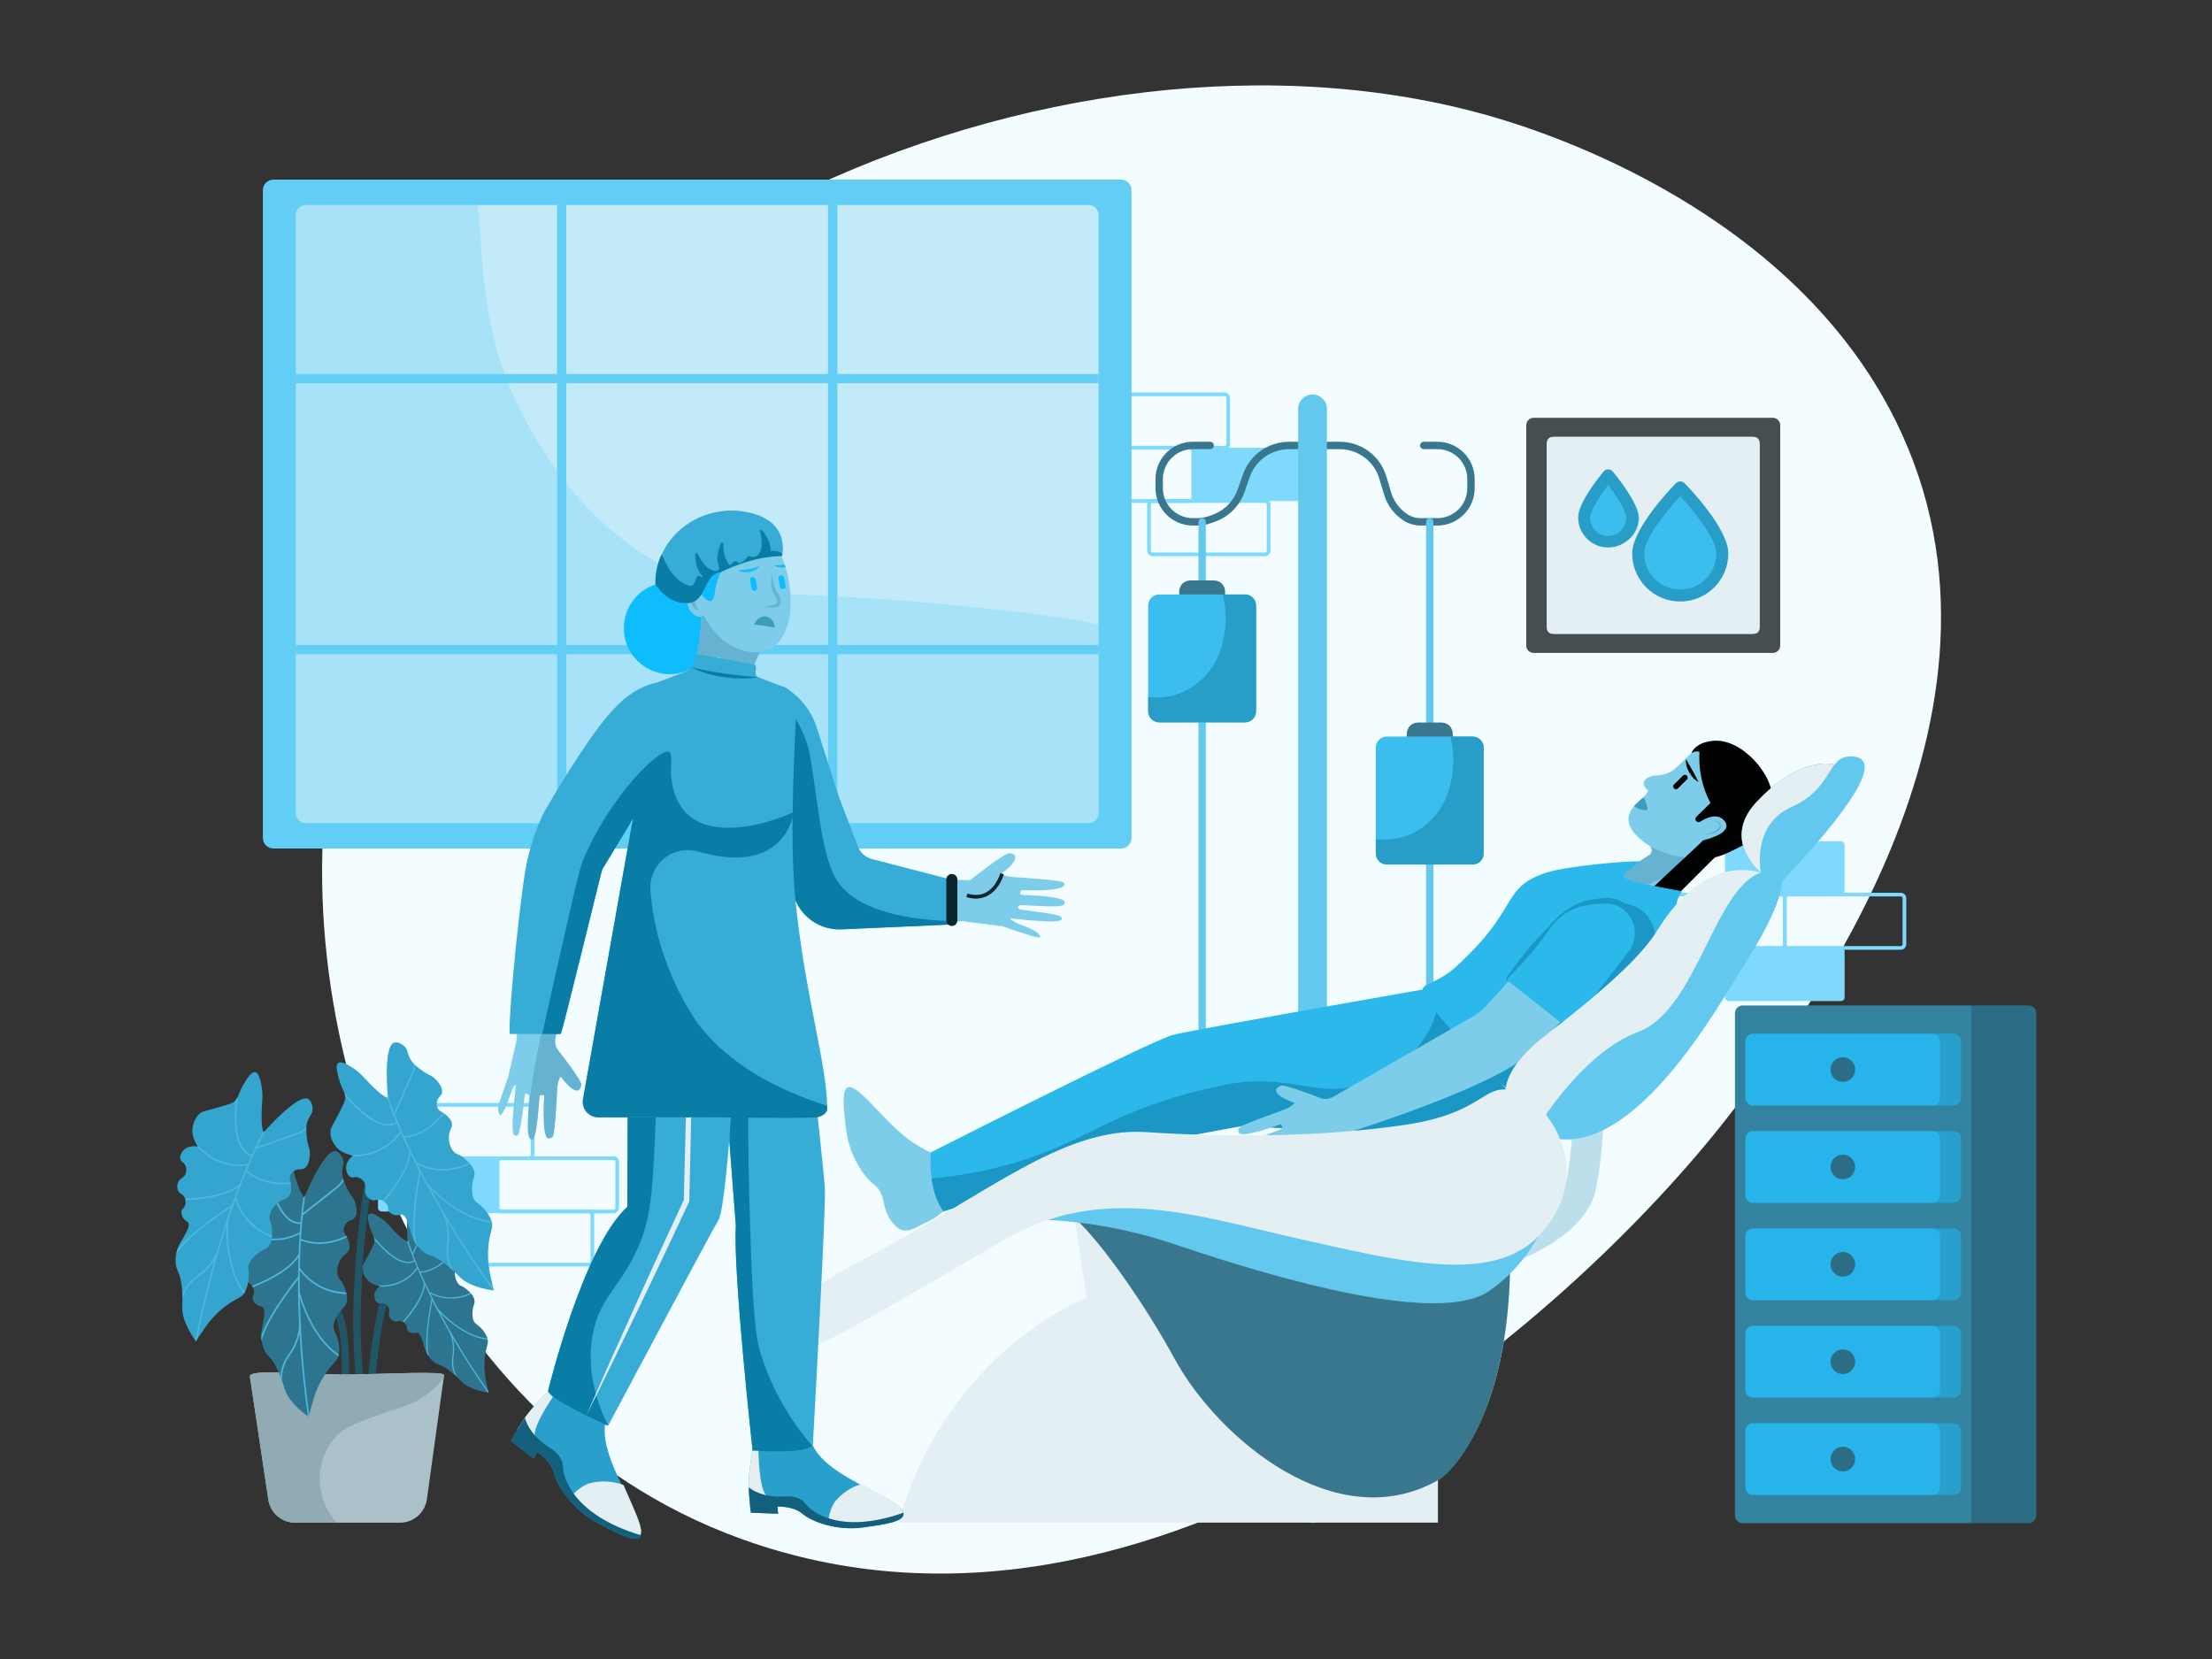 <?xml version="1.0" encoding="UTF-8"?>
<svg xmlns="http://www.w3.org/2000/svg" xmlns:xlink="http://www.w3.org/1999/xlink" width="300px" height="225px" viewBox="0 0 300 225" version="1.1">
<rect x="0" y="0" width="300" height="225" fill="#333333" stroke="none"/>
<g id="surface1">
<path style=" stroke:none;fill-rule:nonzero;fill:rgb(95.294%,98.824%,100%);fill-opacity:1;" d="M 202.48 15.852 C 209.887 18.004 242.98 28.578 257.094 57.066 C 276.906 97.035 243.363 139.941 234.164 151.711 C 213.07 178.699 156.664 229 100.527 208.711 C 55.559 192.461 37.105 137.461 45.758 98.508 C 60.012 34.301 143.727 -1.23 202.48 15.852 Z M 202.48 15.852 "/>
<path style=" stroke:none;fill-rule:nonzero;fill:rgb(49.412%,85.098%,98.824%);fill-opacity:1;" d="M 234.453 114.094 L 249.676 114.094 C 249.949 114.094 250.176 114.32 250.176 114.594 L 250.176 120.828 C 250.176 121.105 249.949 121.328 249.676 121.328 L 234.453 121.328 C 234.176 121.328 233.953 121.105 233.953 120.828 L 233.953 114.594 C 233.953 114.32 234.176 114.094 234.453 114.094 Z M 234.453 114.094 "/>
<path style=" stroke:none;fill-rule:nonzero;fill:rgb(49.412%,85.098%,98.824%);fill-opacity:1;" d="M 234.453 128.535 L 249.676 128.535 C 249.949 128.535 250.176 128.758 250.176 129.035 L 250.176 135.266 C 250.176 135.543 249.949 135.766 249.676 135.766 L 234.453 135.766 C 234.176 135.766 233.953 135.543 233.953 135.266 L 233.953 129.035 C 233.953 128.758 234.176 128.535 234.453 128.535 Z M 234.453 128.535 "/>
<path style="fill:none;stroke-width:2;stroke-linecap:butt;stroke-linejoin:miter;stroke:rgb(49.412%,85.098%,98.824%);stroke-opacity:1;stroke-miterlimit:10;" d="M 970.25 485.312 L 1031.141 485.312 C 1032.25 485.312 1033.141 486.203 1033.141 487.312 L 1033.141 512.234 C 1033.141 513.344 1032.25 514.234 1031.141 514.234 L 970.25 514.234 C 969.141 514.234 968.25 513.344 968.25 512.234 L 968.25 487.312 C 968.25 486.203 969.141 485.312 970.25 485.312 Z M 970.25 485.312 " transform="matrix(0.25,0,0,0.25,0,0)"/>
<path style="fill:none;stroke-width:2;stroke-linecap:butt;stroke-linejoin:miter;stroke:rgb(49.412%,85.098%,98.824%);stroke-opacity:1;stroke-miterlimit:10;" d="M 905.359 485.312 L 966.25 485.312 C 967.359 485.312 968.25 486.203 968.25 487.312 L 968.25 512.234 C 968.25 513.344 967.359 514.234 966.25 514.234 L 905.359 514.234 C 904.25 514.234 903.359 513.344 903.359 512.234 L 903.359 487.312 C 903.359 486.203 904.25 485.312 905.359 485.312 Z M 905.359 485.312 " transform="matrix(0.25,0,0,0.25,0,0)"/>
<path style="fill:none;stroke-width:2;stroke-linecap:butt;stroke-linejoin:miter;stroke:rgb(49.412%,85.098%,98.824%);stroke-opacity:1;stroke-miterlimit:10;" d="M 226.031 599.375 L 286.922 599.375 C 288.031 599.375 288.922 600.281 288.922 601.375 L 288.922 626.312 C 288.922 627.422 288.031 628.312 286.922 628.312 L 226.031 628.312 C 224.922 628.312 224.031 627.422 224.031 626.312 L 224.031 601.375 C 224.031 600.281 224.922 599.375 226.031 599.375 Z M 226.031 599.375 " transform="matrix(0.25,0,0,0.25,0,0)"/>
<path style="fill:none;stroke-width:2;stroke-linecap:butt;stroke-linejoin:miter;stroke:rgb(49.412%,85.098%,98.824%);stroke-opacity:1;stroke-miterlimit:10;" d="M 258.469 657.125 L 319.359 657.125 C 320.469 657.125 321.359 658.031 321.359 659.125 L 321.359 684.062 C 321.359 685.172 320.469 686.062 319.359 686.062 L 258.469 686.062 C 257.359 686.062 256.469 685.172 256.469 684.062 L 256.469 659.125 C 256.469 658.031 257.359 657.125 258.469 657.125 Z M 258.469 657.125 " transform="matrix(0.25,0,0,0.25,0,0)"/>
<path style="fill:none;stroke-width:2;stroke-linecap:butt;stroke-linejoin:miter;stroke:rgb(49.412%,85.098%,98.824%);stroke-opacity:1;stroke-miterlimit:10;" d="M 271.953 628.312 L 332.844 628.312 C 333.938 628.312 334.844 629.203 334.844 630.312 L 334.844 655.234 C 334.844 656.344 333.938 657.234 332.844 657.234 L 271.953 657.234 C 270.844 657.234 269.953 656.344 269.953 655.234 L 269.953 630.312 C 269.953 629.203 270.844 628.312 271.953 628.312 Z M 271.953 628.312 " transform="matrix(0.25,0,0,0.25,0,0)"/>
<path style=" stroke:none;fill-rule:nonzero;fill:rgb(49.412%,85.098%,98.824%);fill-opacity:1;" d="M 51.766 157.078 L 66.988 157.078 C 67.266 157.078 67.488 157.301 67.488 157.578 L 67.488 163.809 C 67.488 164.086 67.266 164.309 66.988 164.309 L 51.766 164.309 C 51.492 164.309 51.266 164.086 51.266 163.809 L 51.266 157.578 C 51.266 157.301 51.492 157.078 51.766 157.078 Z M 51.766 157.078 "/>
<path style="fill:none;stroke-width:2;stroke-linecap:butt;stroke-linejoin:miter;stroke:rgb(49.412%,85.098%,98.824%);stroke-opacity:1;stroke-miterlimit:10;" d="M 603.422 213.938 L 664.312 213.938 C 665.422 213.938 666.312 214.828 666.312 215.938 L 666.312 240.875 C 666.312 241.969 665.422 242.875 664.312 242.875 L 603.422 242.875 C 602.312 242.875 601.422 241.969 601.422 240.875 L 601.422 215.938 C 601.422 214.828 602.312 213.938 603.422 213.938 Z M 603.422 213.938 " transform="matrix(0.25,0,0,0.25,0,0)"/>
<path style="fill:none;stroke-width:2;stroke-linecap:butt;stroke-linejoin:miter;stroke:rgb(49.412%,85.098%,98.824%);stroke-opacity:1;stroke-miterlimit:10;" d="M 625.344 271.797 L 686.234 271.797 C 687.328 271.797 688.234 272.703 688.234 273.797 L 688.234 298.734 C 688.234 299.828 687.328 300.734 686.234 300.734 L 625.344 300.734 C 624.234 300.734 623.344 299.828 623.344 298.734 L 623.344 273.797 C 623.344 272.703 624.234 271.797 625.344 271.797 Z M 625.344 271.797 " transform="matrix(0.25,0,0,0.25,0,0)"/>
<path style=" stroke:none;fill-rule:nonzero;fill:rgb(49.412%,85.098%,98.824%);fill-opacity:1;" d="M 162.336 60.719 L 177.559 60.719 C 177.836 60.719 178.059 60.941 178.059 61.219 L 178.059 67.449 C 178.059 67.727 177.836 67.949 177.559 67.949 L 162.336 67.949 C 162.062 67.949 161.836 67.727 161.836 67.449 L 161.836 61.219 C 161.836 60.941 162.062 60.719 162.336 60.719 Z M 162.336 60.719 "/>
<path style="fill:none;stroke-width:2;stroke-linecap:butt;stroke-linejoin:miter;stroke:rgb(49.412%,85.098%,98.824%);stroke-opacity:1;stroke-miterlimit:10;" d="M 584.453 242.875 L 645.344 242.875 C 646.453 242.875 647.344 243.766 647.344 244.875 L 647.344 269.797 C 647.344 270.906 646.453 271.797 645.344 271.797 L 584.453 271.797 C 583.359 271.797 582.453 270.906 582.453 269.797 L 582.453 244.875 C 582.453 243.766 583.359 242.875 584.453 242.875 Z M 584.453 242.875 " transform="matrix(0.25,0,0,0.25,0,0)"/>
<path style=" stroke:none;fill-rule:nonzero;fill:rgb(22.353%,46.667%,55.686%);fill-opacity:1;" d="M 194.949 71.273 L 192.48 71.273 C 191.582 71.227 190.719 70.906 190.012 70.355 C 188.891 69.523 188.074 68.344 187.691 67 L 187.074 64.941 C 186.371 62.547 184.168 60.91 181.676 60.922 L 174.828 60.922 C 172.434 60.918 170.297 62.426 169.5 64.684 L 168.797 66.703 C 168.184 68.48 166.844 69.906 165.109 70.629 C 164.523 70.879 163.422 71.273 162.609 71.273 L 161.77 71.273 C 158.98 71.27 156.719 69.008 156.715 66.219 L 156.715 64.969 C 156.719 62.176 158.98 59.914 161.77 59.914 L 164.129 59.914 C 164.406 59.914 164.629 60.137 164.629 60.414 C 164.629 60.688 164.406 60.914 164.129 60.914 L 161.77 60.914 C 159.531 60.914 157.719 62.73 157.715 64.969 L 157.715 66.219 C 157.719 68.457 159.531 70.27 161.77 70.273 L 162.609 70.273 C 163.348 70.203 164.066 70.012 164.738 69.703 C 166.207 69.09 167.34 67.875 167.859 66.371 L 168.566 64.355 C 169.496 61.699 172 59.922 174.816 59.914 L 181.676 59.914 C 184.613 59.898 187.203 61.828 188.031 64.645 L 188.648 66.703 C 188.965 67.836 189.648 68.836 190.594 69.539 C 191.133 69.973 191.789 70.227 192.48 70.273 L 194.949 70.273 C 197.184 70.27 198.996 68.453 199 66.219 L 199 64.969 C 199 62.73 197.184 60.914 194.945 60.914 L 193.094 60.914 C 192.82 60.914 192.594 60.688 192.594 60.414 C 192.594 60.137 192.82 59.914 193.094 59.914 L 194.945 59.914 C 197.734 59.914 199.996 62.176 200 64.969 L 200 66.219 C 199.996 69.008 197.738 71.27 194.949 71.273 Z M 194.949 71.273 "/>
<path style=" stroke:none;fill-rule:nonzero;fill:rgb(38.824%,78.431%,92.941%);fill-opacity:1;" d="M 163.039 148.898 C 162.766 148.898 162.539 148.676 162.539 148.398 L 162.539 70.789 C 162.539 70.516 162.766 70.289 163.039 70.289 C 163.316 70.289 163.539 70.516 163.539 70.789 L 163.539 148.398 C 163.539 148.676 163.316 148.898 163.039 148.898 Z M 163.039 148.898 "/>
<path style=" stroke:none;fill-rule:nonzero;fill:rgb(22.353%,46.667%,55.686%);fill-opacity:1;" d="M 161.43 78.723 L 164.648 78.723 C 165.48 78.723 166.152 79.395 166.152 80.227 L 166.152 82.367 C 166.152 83.199 165.48 83.871 164.648 83.871 L 161.43 83.871 C 160.598 83.871 159.926 83.199 159.926 82.367 L 159.926 80.227 C 159.926 79.395 160.598 78.723 161.43 78.723 Z M 161.43 78.723 "/>
<path style=" stroke:none;fill-rule:nonzero;fill:rgb(23.137%,74.118%,93.725%);fill-opacity:1;" d="M 157.223 80.621 L 168.852 80.621 C 169.68 80.621 170.355 81.293 170.355 82.125 L 170.355 96.465 C 170.355 97.297 169.68 97.969 168.852 97.969 L 157.223 97.969 C 156.391 97.969 155.719 97.297 155.719 96.465 L 155.719 82.125 C 155.719 81.293 156.391 80.621 157.223 80.621 Z M 157.223 80.621 "/>
<path style=" stroke:none;fill-rule:nonzero;fill:rgb(15.686%,61.569%,78.431%);fill-opacity:1;" d="M 170.355 96.461 L 170.355 82.129 C 170.355 81.301 169.684 80.629 168.855 80.629 L 165.828 80.629 C 166.246 82.25 166.34 83.938 166.109 85.598 C 165.922 86.906 165.516 89.523 163.398 91.742 C 162.195 93.012 160.66 93.918 158.969 94.363 C 157.906 94.605 156.805 94.66 155.719 94.531 L 155.719 96.469 C 155.719 97.297 156.391 97.969 157.219 97.969 L 168.844 97.969 C 169.246 97.973 169.633 97.816 169.914 97.531 C 170.199 97.25 170.355 96.863 170.355 96.461 Z M 170.355 96.461 "/>
<path style=" stroke:none;fill-rule:nonzero;fill:rgb(38.824%,78.431%,92.941%);fill-opacity:1;" d="M 193.914 148.898 C 193.637 148.898 193.414 148.676 193.414 148.398 L 193.414 70.789 C 193.414 70.516 193.637 70.289 193.914 70.289 C 194.188 70.289 194.414 70.516 194.414 70.789 L 194.414 148.398 C 194.414 148.676 194.188 148.898 193.914 148.898 Z M 193.914 148.898 "/>
<path style=" stroke:none;fill-rule:nonzero;fill:rgb(22.353%,46.667%,55.686%);fill-opacity:1;" d="M 192.305 97.996 L 195.523 97.996 C 196.355 97.996 197.027 98.672 197.027 99.504 L 197.027 101.641 C 197.027 102.473 196.355 103.148 195.523 103.148 L 192.305 103.148 C 191.473 103.148 190.801 102.473 190.801 101.641 L 190.801 99.504 C 190.801 98.672 191.473 97.996 192.305 97.996 Z M 192.305 97.996 "/>
<path style=" stroke:none;fill-rule:nonzero;fill:rgb(23.137%,74.118%,93.725%);fill-opacity:1;" d="M 188.094 99.895 L 199.723 99.895 C 200.555 99.895 201.227 100.57 201.227 101.398 L 201.227 115.738 C 201.227 116.57 200.555 117.246 199.723 117.246 L 188.094 117.246 C 187.266 117.246 186.59 116.57 186.59 115.738 L 186.59 101.398 C 186.59 100.57 187.266 99.895 188.094 99.895 Z M 188.094 99.895 "/>
<path style=" stroke:none;fill-rule:nonzero;fill:rgb(15.686%,61.569%,78.431%);fill-opacity:1;" d="M 201.227 115.75 L 201.227 101.398 C 201.227 100.57 200.555 99.898 199.727 99.898 L 196.703 99.898 C 197.117 101.523 197.211 103.211 196.984 104.871 C 196.797 106.176 196.391 108.797 194.27 111.012 C 192.324 113.145 189.453 114.188 186.59 113.801 L 186.59 115.75 C 186.59 116.578 187.262 117.25 188.09 117.25 L 199.719 117.25 C 200.117 117.254 200.5 117.098 200.785 116.812 C 201.066 116.531 201.227 116.148 201.227 115.75 Z M 201.227 115.75 "/>
<path style=" stroke:none;fill-rule:nonzero;fill:rgb(38.824%,78.431%,92.941%);fill-opacity:1;" d="M 178.012 53.504 C 179.086 53.504 179.961 54.375 179.961 55.453 L 179.961 204.586 C 179.961 205.66 179.086 206.535 178.012 206.535 C 176.934 206.535 176.059 205.66 176.059 204.586 L 176.059 55.453 C 176.059 54.375 176.934 53.504 178.012 53.504 Z M 178.012 53.504 "/>
<path style=" stroke:none;fill-rule:nonzero;fill:rgb(49.02%,80%,91.765%);fill-opacity:1;" d="M 230.199 101.539 C 229.789 101.816 229.402 102.129 229.039 102.469 C 226.93 104.453 226.816 105.059 224.16 105.219 C 224.16 105.219 221.891 105.707 223.516 107.238 C 223.516 107.238 223.449 107.559 222.785 108.227 C 222.121 108.891 218.336 111.199 223.684 114.711 C 223.883 114.844 224.008 115.062 224.02 115.301 C 224.027 115.539 223.926 115.77 223.738 115.922 L 217.387 120.148 L 223.078 125.77 L 232.684 115.883 C 232.684 115.883 231.434 114.133 231.254 113.938 C 231.254 113.938 235.156 113.156 233.949 111.438 C 232.738 109.719 231.199 110.816 231.199 110.816 L 230.699 110.203 L 234.809 106.078 Z M 230.199 101.539 "/>
<path style=" stroke:none;fill-rule:nonzero;fill:rgb(0%,0.392%,0.392%);fill-opacity:1;" d="M 232.574 116.273 L 230.652 117.91 C 230.652 117.91 230.754 115.559 230.691 114.523 C 230.676 114.25 230.855 114.004 231.121 113.934 C 232.273 113.637 234.902 112.785 233.949 111.434 C 232.992 110.086 231.297 110.984 230.594 111.434 C 230.41 111.551 230.168 111.516 230.031 111.348 C 229.895 111.176 229.906 110.93 230.062 110.777 L 232.473 108.418 C 233.09 107.797 233.434 106.957 233.43 106.082 C 233.426 105.207 233.07 104.371 232.449 103.758 L 230.902 102.238 C 230.48 101.824 229.816 101.805 229.367 102.188 C 229.934 100.902 231.367 100.621 231.844 100.531 C 234.898 99.969 237.344 102.531 237.891 103.078 C 239.359 104.605 240.871 107.297 240.047 108.699 C 239.844 109.051 239.297 109.949 239.297 109.949 C 239.297 109.949 239.93 111.027 239.844 111.723 C 239.676 113.012 237.559 114.074 234.93 115.379 C 233.684 115.977 233 116.203 232.574 116.273 Z M 232.574 116.273 "/>
<path style=" stroke:none;fill-rule:nonzero;fill:rgb(0%,0.392%,0.392%);fill-opacity:1;" d="M 230.352 106.07 C 230.082 105.914 229.84 105.719 229.633 105.488 C 229.426 105.262 229.242 105.008 229.094 104.738 C 228.938 104.473 228.82 104.184 228.738 103.887 C 228.656 103.582 228.629 103.27 228.664 102.957 C 228.828 103.227 228.961 103.488 229.105 103.738 L 229.527 104.488 C 229.828 105.004 230.105 105.531 230.352 106.07 Z M 230.352 106.07 "/>
<path style="fill:none;stroke-width:3;stroke-linecap:round;stroke-linejoin:miter;stroke:rgb(0%,0.392%,0.392%);stroke-opacity:1;stroke-miterlimit:10;" d="M 914.047 421.844 L 909.203 426.641 " transform="matrix(0.25,0,0,0.25,0,0)"/>
<path style=" stroke:none;fill-rule:nonzero;fill:rgb(24.314%,61.176%,74.51%);fill-opacity:1;" d="M 223.453 109.863 C 223.465 109.422 223.066 108.156 222.844 108.156 L 222.785 108.219 C 222.383 108.547 222.004 108.902 221.648 109.281 C 222.059 109.934 223.449 109.879 223.453 109.863 Z M 223.453 109.863 "/>
<path style=" stroke:none;fill-rule:nonzero;fill:rgb(39.608%,70.196%,81.961%);fill-opacity:1;" d="M 232.32 111.309 C 232.672 111.273 233.023 111.395 233.277 111.641 C 233.414 111.793 233.461 112.004 233.402 112.199 C 233.336 112.375 233.223 112.531 233.074 112.645 C 232.805 112.863 232.492 113.02 232.156 113.102 C 231.996 113.145 231.828 113.164 231.656 113.16 C 231.484 113.168 231.312 113.109 231.184 112.996 C 231.332 113.062 231.496 113.074 231.652 113.039 C 231.809 113.016 231.961 112.973 232.109 112.914 C 232.402 112.805 232.68 112.652 232.922 112.453 C 233.039 112.371 233.129 112.258 233.188 112.125 C 233.23 112 233.211 111.863 233.133 111.758 C 232.918 111.523 232.633 111.363 232.32 111.309 Z M 218.801 121.066 C 219.844 121.816 225.301 119.336 227.102 118.137 C 228.898 116.934 228.363 116.184 228.363 116.184 C 226.852 116.32 223.863 114.859 223.863 114.859 C 224.121 115.18 224.07 115.648 223.754 115.91 L 218.086 119.602 C 218.184 120.203 218.395 120.781 218.801 121.066 Z M 218.801 121.066 "/>
<path style=" stroke:none;fill-rule:nonzero;fill:rgb(0%,0.392%,0.392%);fill-opacity:1;" d="M 230.781 114.184 L 220.797 123.508 L 223.078 125.762 L 232.574 116.273 Z M 230.781 114.184 "/>
<path style=" stroke:none;fill-rule:nonzero;fill:rgb(0%,0.392%,0.392%);fill-opacity:1;" d="M 230.5 101.824 C 230.316 104.277 230.832 106.734 231.984 108.906 C 233.918 112.598 235.871 107.762 235.871 107.762 C 235.871 107.762 233.801 100.609 230.5 101.824 Z M 230.5 101.824 "/>
<path style=" stroke:none;fill-rule:nonzero;fill:rgb(49.02%,80%,91.765%);fill-opacity:1;" d="M 114.75 153.168 C 115.168 156.68 117.184 159.668 118.5 160.613 C 119.43 161.281 119.77 162.512 119.887 163.176 C 119.961 163.633 120.094 164.074 120.273 164.5 C 120.738 165.547 121.695 167.137 123.148 166.859 C 124.223 166.656 124.719 166.16 125.691 165.754 C 126.668 165.352 128.109 164.18 128.109 164.18 C 127.539 162.289 125.758 157.562 126.609 156.375 C 125.844 156.238 125.266 155.816 124.523 155.395 C 124.289 155.262 124.051 155.113 123.824 154.965 C 123.637 154.836 123.449 154.703 123.266 154.566 C 123.031 154.387 122.797 154.207 122.559 154.012 C 120.211 152.062 118.098 149.395 116.441 148.055 C 113.836 145.949 114.336 149.656 114.75 153.168 Z M 114.75 153.168 "/>
<path style=" stroke:none;fill-rule:nonzero;fill:rgb(16.863%,72.157%,92.157%);fill-opacity:1;" d="M 196.41 133.598 C 196.41 133.598 162.078 139.598 159.113 140.348 C 156.152 141.098 126.25 156.285 126.25 156.285 C 126.25 156.285 125.75 161.371 127.961 164.285 C 127.961 164.285 152.898 156.641 158.711 154.512 L 169.316 150.875 C 169.316 150.875 195.023 154.426 199.5 152.562 C 201.652 151.664 203.652 150.434 205.426 148.914 C 205.426 148.914 195.441 138.969 196.41 133.598 Z M 196.41 133.598 "/>
<path style=" stroke:none;fill-rule:nonzero;fill:rgb(10.196%,59.216%,76.863%);fill-opacity:1;" d="M 199.5 152.559 C 201.652 151.66 203.652 150.43 205.426 148.914 C 205.426 148.914 195.426 138.969 196.398 133.598 L 195.199 133.809 C 195.266 135.688 194.875 137.555 194.066 139.25 C 191.727 144.133 186.797 146.25 185.629 146.723 C 179.629 149.113 176.34 146.176 168.863 146.723 C 167.629 146.84 166.406 147.043 165.199 147.336 C 159.863 148.41 154.691 150.168 149.801 152.562 C 145.352 154.66 138.469 158.754 126.352 159.812 C 126.551 161.312 127 163 127.969 164.273 C 127.969 164.273 152.902 156.629 158.719 154.5 L 168.516 152.711 C 168.516 152.711 195.031 154.422 199.5 152.559 Z M 199.5 152.559 "/>
<path style=" stroke:none;fill-rule:nonzero;fill:rgb(16.863%,72.157%,92.157%);fill-opacity:1;" d="M 199.152 129.5 C 205.902 122.797 203.871 120.301 209.668 118.371 C 212.527 117.418 220.797 116.754 222.418 116.816 C 221.285 117.836 220.574 118.188 220.25 118.648 C 219.762 119.344 222.895 119.914 228.145 120.883 C 227.875 121.238 227.664 121.633 227.512 122.051 C 227.379 122.52 227.34 123.012 227.395 123.496 C 227.578 125.387 227.129 127.289 226.109 128.898 C 225.387 130.047 224.598 131.16 223.754 132.227 C 221.59 134.875 219.195 137.328 216.602 139.559 C 214.137 141.637 212.379 142.719 210.086 145.535 C 208.777 147.145 208.715 147.574 208.125 147.859 C 206.305 148.73 202.344 146.805 193.086 135.195 C 192.871 134.922 192.801 134.559 192.906 134.227 C 193.008 133.895 193.266 133.633 193.602 133.527 C 196.434 132.168 196.926 131.703 199.152 129.5 Z M 199.152 129.5 "/>
<path style=" stroke:none;fill-rule:nonzero;fill:rgb(10.196%,59.216%,76.863%);fill-opacity:1;" d="M 198.844 142.121 L 203.461 146.84 C 204.324 147.629 205.258 148.34 206.25 148.961 C 208.211 147.871 215.02 142.301 215.391 141.816 L 223.262 131.531 C 224.191 130.391 224.656 128.938 224.559 127.465 C 224.414 125.352 223.434 122.715 219.543 122.426 L 217.84 122.602 C 215.426 122.848 213.199 124.027 211.641 125.887 L 205.02 133.434 C 204.441 133.996 203.93 133.82 203.934 134.625 C 203.957 134.848 203.918 135.074 203.824 135.281 C 202.176 137.512 200.184 139.469 197.914 141.066 C 198.234 141.434 198.547 141.785 198.844 142.121 Z M 198.844 142.121 "/>
<path style=" stroke:none;fill-rule:nonzero;fill:rgb(49.02%,80%,91.765%);fill-opacity:1;" d="M 181.414 154.234 C 181.809 153.992 182.234 153.801 182.676 153.664 C 186.391 152.488 200.504 147.871 206.344 143.785 C 208.203 142.484 216.844 133.055 216.844 133.055 L 212.25 124.656 L 201.5 136.484 C 201.023 137.008 200.469 137.457 199.852 137.809 L 180.785 148.77 C 180.254 149.078 179.609 149.129 179.035 148.902 C 177.43 148.281 174.188 147.066 173.711 147.242 C 173.078 147.48 172.094 148.297 175.559 149.594 C 175.559 149.594 175.289 150.074 174.039 150.543 C 172.785 151.012 167.93 152.664 167.969 153.094 C 168.012 153.523 167.113 154.785 173.699 152.484 C 173.699 152.484 174.199 152.984 173.641 153.188 C 173.078 153.391 167.695 155.371 168.488 155.879 C 169.281 156.387 170.008 155.953 174.309 154.426 C 174.309 154.426 174.809 154.766 174.609 154.926 C 174.414 155.086 169.391 157.121 169.551 157.547 C 169.707 157.969 169 158.832 176.145 155.75 C 176.145 155.75 176.344 155.957 175.68 156.449 C 175.016 156.938 172.074 158.965 173.066 159.039 C 174.059 159.109 174.102 158.891 177.496 156.453 L 181.414 154.227 Z M 181.414 154.234 "/>
<path style=" stroke:none;fill-rule:nonzero;fill:rgb(16.863%,72.157%,92.157%);fill-opacity:1;" d="M 211.953 138.891 C 212.18 139.066 212.461 139.145 212.742 139.109 C 213.023 139.078 213.281 138.93 213.453 138.707 L 221.203 128.629 L 221.227 128.594 C 223.227 125.711 220.898 121.809 217.41 122.164 L 216.207 122.289 C 214.008 122.516 211.98 123.59 210.559 125.289 L 204.477 132.539 C 204.418 132.609 204.391 132.703 204.398 132.797 C 204.41 132.891 204.457 132.977 204.531 133.039 Z M 211.953 138.891 "/>
<path style=" stroke:none;fill-rule:nonzero;fill:rgb(10.196%,59.216%,76.863%);fill-opacity:1;" d="M 221.199 128.574 C 221.461 128.086 221.629 127.555 221.699 127.004 C 221.766 126.477 221.723 125.938 221.57 125.426 C 221.281 124.418 220.609 123.562 219.699 123.043 C 219.258 122.785 218.77 122.621 218.262 122.566 L 218.07 122.539 C 218.004 122.531 217.941 122.531 217.875 122.539 L 217.488 122.539 L 216.223 122.633 L 215.816 122.672 C 215.547 122.707 215.277 122.758 215.012 122.809 C 214.473 122.922 213.945 123.082 213.434 123.293 C 212.395 123.719 211.473 124.391 210.75 125.25 C 210.039 126.121 209.406 127.074 208.711 127.973 C 208.02 128.871 207.273 129.723 206.516 130.559 C 206.137 130.984 205.75 131.398 205.352 131.809 C 205.156 132.016 204.953 132.215 204.754 132.418 C 204.664 132.52 204.527 132.613 204.488 132.699 C 204.441 132.809 204.465 132.938 204.551 133.023 L 204.504 133.086 C 204.359 132.992 204.285 132.816 204.324 132.648 C 204.344 132.566 204.379 132.492 204.434 132.426 L 204.555 132.246 C 204.719 132.016 204.879 131.781 205.055 131.551 C 205.387 131.094 205.727 130.641 206.074 130.191 C 206.773 129.297 207.48 128.414 208.242 127.574 C 209.004 126.734 209.824 125.949 210.574 125.094 C 211.344 124.234 212.25 123.5 213.25 122.926 C 213.758 122.637 214.293 122.402 214.852 122.227 C 215.133 122.141 215.422 122.07 215.711 122.016 C 216 121.965 216.289 121.926 216.566 121.895 C 216.844 121.863 217.125 121.82 217.414 121.789 L 217.875 121.766 C 217.953 121.766 218.031 121.754 218.109 121.766 L 218.336 121.789 C 218.957 121.844 219.555 122.039 220.086 122.359 C 221.156 123 221.902 124.07 222.129 125.297 C 222.152 125.445 222.18 125.594 222.195 125.746 L 222.195 126.199 C 222.195 126.348 222.18 126.496 222.148 126.645 C 222.133 126.793 222.105 126.941 222.059 127.082 C 222.016 127.227 221.973 127.367 221.926 127.508 C 221.879 127.648 221.797 127.773 221.73 127.902 L 221.629 128.098 L 221.504 128.273 L 221.254 128.621 Z M 221.199 128.574 "/>
<path style=" stroke:none;fill-rule:nonzero;fill:rgb(76.471%,91.765%,97.647%);fill-opacity:1;" d="M 37.559 25.949 L 151.32 25.949 L 151.32 113.426 L 37.559 113.426 Z M 37.559 25.949 "/>
<path style=" stroke:none;fill-rule:nonzero;fill:rgb(65.882%,88.627%,97.647%);fill-opacity:1;" d="M 151.32 85.25 C 148.176 84.387 142.785 83.453 132.957 82.422 C 105.234 79.512 99.926 81.879 90.477 77.023 C 78.977 71.113 73.25 60.621 71.398 57.223 C 64.434 44.453 65.848 33.824 64.527 25.938 L 37.559 25.938 L 37.559 113.426 L 151.309 113.426 Z M 151.32 85.25 "/>
<path style=" stroke:none;fill-rule:nonzero;fill:rgb(38.431%,80.392%,96.078%);fill-opacity:1;" d="M 152.027 24.363 L 37.082 24.363 C 36.289 24.363 35.648 25.004 35.648 25.797 L 35.648 113.641 C 35.648 114.434 36.289 115.078 37.082 115.078 L 152.027 115.078 C 152.82 115.078 153.461 114.434 153.461 113.641 L 153.461 25.797 C 153.461 25.004 152.82 24.363 152.027 24.363 Z M 149 110.305 C 149 111.039 148.406 111.633 147.672 111.633 L 41.449 111.633 C 41.094 111.633 40.758 111.492 40.508 111.242 C 40.262 110.996 40.121 110.656 40.121 110.305 L 40.121 29.133 C 40.121 28.402 40.715 27.809 41.449 27.809 L 147.664 27.809 C 148.016 27.809 148.352 27.945 148.602 28.195 C 148.852 28.441 148.988 28.781 148.988 29.133 Z M 149 110.305 "/>
<path style=" stroke:none;fill-rule:nonzero;fill:rgb(38.431%,80.392%,96.078%);fill-opacity:1;" d="M 112.305 27.711 L 113.555 27.711 L 113.555 111.633 L 112.305 111.633 Z M 112.305 27.711 "/>
<path style=" stroke:none;fill-rule:nonzero;fill:rgb(38.431%,80.392%,96.078%);fill-opacity:1;" d="M 75.559 27.711 L 76.809 27.711 L 76.809 111.633 L 75.559 111.633 Z M 75.559 27.711 "/>
<path style=" stroke:none;fill-rule:nonzero;fill:rgb(38.431%,80.392%,96.078%);fill-opacity:1;" d="M 40.121 87.469 L 148.988 87.469 L 148.988 88.719 L 40.121 88.719 Z M 40.121 87.469 "/>
<path style=" stroke:none;fill-rule:nonzero;fill:rgb(38.431%,80.392%,96.078%);fill-opacity:1;" d="M 40.121 50.723 L 148.988 50.723 L 148.988 51.973 L 40.121 51.973 Z M 40.121 50.723 "/>
<path style=" stroke:none;fill-rule:nonzero;fill:rgb(27.059%,30.588%,31.765%);fill-opacity:1;" d="M 207 57.664 L 207 87.551 C 207 88.105 207.449 88.551 208 88.551 L 240.441 88.551 C 240.992 88.551 241.441 88.105 241.441 87.551 L 241.441 57.664 C 241.441 57.113 240.992 56.664 240.441 56.664 L 208 56.664 C 207.449 56.664 207 57.113 207 57.664 Z M 237.641 85.961 L 210.793 85.961 C 210.238 85.961 209.793 85.516 209.793 84.961 L 209.793 60.25 C 209.793 59.699 210.238 59.25 210.793 59.25 L 237.641 59.25 C 238.195 59.25 238.641 59.699 238.641 60.25 L 238.641 84.957 C 238.645 85.223 238.539 85.48 238.352 85.668 C 238.164 85.855 237.91 85.961 237.641 85.961 Z M 237.641 85.961 "/>
<path style=" stroke:none;fill-rule:nonzero;fill:rgb(89.02%,93.725%,95.294%);fill-opacity:1;" d="M 210.543 59.254 L 237.891 59.254 C 238.309 59.254 238.641 59.59 238.641 60.004 L 238.641 85.211 C 238.641 85.625 238.309 85.961 237.891 85.961 L 210.543 85.961 C 210.129 85.961 209.793 85.625 209.793 85.211 L 209.793 60.004 C 209.793 59.59 210.129 59.254 210.543 59.254 Z M 210.543 59.254 "/>
<path style=" stroke:none;fill-rule:nonzero;fill:rgb(23.137%,74.118%,93.725%);fill-opacity:1;" d="M 228.227 65.922 C 228.082 65.773 227.883 65.691 227.676 65.691 C 227.473 65.691 227.273 65.773 227.129 65.922 C 226.555 66.504 221.523 71.727 221.523 74.922 C 221.523 78.316 224.281 81.074 227.676 81.074 C 231.074 81.074 233.828 78.316 233.828 74.922 C 233.828 71.73 228.801 66.504 228.227 65.922 Z M 219.039 64.422 C 218.895 64.246 218.676 64.145 218.449 64.145 C 218.219 64.145 218 64.246 217.855 64.422 C 217.316 65.074 214.605 68.422 214.605 70.297 C 214.656 72.383 216.363 74.047 218.453 74.047 C 220.539 74.047 222.246 72.383 222.297 70.297 C 222.297 68.414 219.578 65.074 219.047 64.422 Z M 219.039 64.422 "/>
<path style=" stroke:none;fill-rule:nonzero;fill:rgb(15.686%,61.569%,78.431%);fill-opacity:1;" d="M 218.109 74.25 C 215.855 74.25 214.035 72.426 214.035 70.176 C 214.035 68.176 216.91 64.645 217.48 63.953 C 217.633 63.766 217.863 63.656 218.105 63.656 C 218.348 63.656 218.574 63.766 218.73 63.953 C 219.297 64.645 222.176 68.18 222.176 70.176 C 222.176 72.422 220.355 74.246 218.109 74.25 Z M 218.109 65.781 C 216.941 67.301 215.664 69.305 215.664 70.176 C 215.633 71.066 216.094 71.902 216.859 72.359 C 217.629 72.812 218.582 72.812 219.352 72.359 C 220.117 71.902 220.578 71.066 220.551 70.176 C 220.551 69.297 219.273 67.301 218.109 65.781 Z M 227.883 81.578 C 224.285 81.578 221.367 78.664 221.363 75.066 C 221.363 71.684 226.691 66.148 227.301 65.531 C 227.621 65.211 228.141 65.211 228.461 65.531 C 229.074 66.148 234.398 71.684 234.398 75.066 C 234.398 78.664 231.48 81.578 227.883 81.578 Z M 227.883 67.281 C 226.133 69.191 222.996 72.984 222.996 75.066 C 222.996 77.766 225.184 79.953 227.883 79.953 C 230.582 79.953 232.77 77.766 232.77 75.066 C 232.77 73.012 229.641 69.191 227.883 67.281 Z M 227.883 67.281 "/>
<path style=" stroke:none;fill-rule:nonzero;fill:rgb(20%,51.373%,62.745%);fill-opacity:1;" d="M 235.301 137.406 C 235.305 136.832 235.77 136.367 236.344 136.367 L 267.367 136.367 L 267.367 206.578 L 236.344 206.578 C 235.77 206.578 235.301 206.113 235.301 205.539 Z M 235.301 137.406 "/>
<path style=" stroke:none;fill-rule:nonzero;fill:rgb(17.255%,42.353%,51.765%);fill-opacity:1;" d="M 267.367 136.363 L 267.367 206.578 L 275.141 206.578 C 275.715 206.578 276.18 206.113 276.18 205.539 L 276.18 137.406 C 276.18 136.832 275.715 136.367 275.141 136.363 Z M 267.367 136.363 "/>
<path style=" stroke:none;fill-rule:nonzero;fill:rgb(14.902%,70.588%,91.765%);fill-opacity:1;" d="M 237.754 140.184 L 262.109 140.184 C 262.684 140.184 263.148 140.652 263.148 141.227 L 263.148 148.891 C 263.148 149.469 262.684 149.934 262.109 149.934 L 237.754 149.934 C 237.176 149.934 236.711 149.469 236.711 148.891 L 236.711 141.227 C 236.711 140.652 237.176 140.184 237.754 140.184 Z M 237.754 140.184 "/>
<path style=" stroke:none;fill-rule:nonzero;fill:rgb(16.078%,62.745%,80%);fill-opacity:1;" d="M 264.922 140.184 L 262.109 140.184 C 262.684 140.184 263.148 140.648 263.148 141.227 L 263.148 148.891 C 263.148 149.469 262.684 149.934 262.109 149.934 L 264.922 149.934 C 265.496 149.934 265.961 149.469 265.961 148.891 L 265.961 141.227 C 265.961 140.648 265.496 140.184 264.922 140.184 Z M 264.922 140.184 "/>
<path style=" stroke:none;fill-rule:nonzero;fill:rgb(17.255%,42.353%,51.765%);fill-opacity:1;" d="M 251.602 145.059 C 251.602 144.137 250.852 143.391 249.93 143.391 C 249.008 143.391 248.262 144.137 248.262 145.059 C 248.262 145.98 249.008 146.73 249.93 146.73 C 250.852 146.73 251.602 145.98 251.602 145.059 Z M 251.602 145.059 "/>
<path style=" stroke:none;fill-rule:nonzero;fill:rgb(14.902%,70.588%,91.765%);fill-opacity:1;" d="M 237.754 153.391 L 262.109 153.391 C 262.684 153.391 263.148 153.859 263.148 154.434 L 263.148 162.102 C 263.148 162.676 262.684 163.141 262.109 163.141 L 237.754 163.141 C 237.176 163.141 236.711 162.676 236.711 162.102 L 236.711 154.434 C 236.711 153.859 237.176 153.391 237.754 153.391 Z M 237.754 153.391 "/>
<path style=" stroke:none;fill-rule:nonzero;fill:rgb(16.078%,62.745%,80%);fill-opacity:1;" d="M 264.922 153.391 L 262.109 153.391 C 262.684 153.391 263.148 153.859 263.148 154.434 L 263.148 162.102 C 263.148 162.676 262.684 163.141 262.109 163.141 L 264.922 163.141 C 265.496 163.141 265.961 162.676 265.961 162.102 L 265.961 154.434 C 265.961 153.859 265.496 153.391 264.922 153.391 Z M 264.922 153.391 "/>
<path style=" stroke:none;fill-rule:nonzero;fill:rgb(17.255%,42.353%,51.765%);fill-opacity:1;" d="M 251.602 158.266 C 251.602 157.344 250.852 156.598 249.93 156.598 C 249.008 156.598 248.262 157.344 248.262 158.266 C 248.262 159.191 249.008 159.938 249.93 159.938 C 250.852 159.938 251.602 159.191 251.602 158.266 Z M 251.602 158.266 "/>
<path style=" stroke:none;fill-rule:nonzero;fill:rgb(14.902%,70.588%,91.765%);fill-opacity:1;" d="M 237.754 166.598 L 262.109 166.598 C 262.684 166.598 263.148 167.062 263.148 167.641 L 263.148 175.305 C 263.148 175.879 262.684 176.348 262.109 176.348 L 237.754 176.348 C 237.176 176.348 236.711 175.879 236.711 175.305 L 236.711 167.641 C 236.711 167.062 237.176 166.598 237.754 166.598 Z M 237.754 166.598 "/>
<path style=" stroke:none;fill-rule:nonzero;fill:rgb(16.078%,62.745%,80%);fill-opacity:1;" d="M 264.922 166.598 L 262.109 166.598 C 262.684 166.598 263.148 167.062 263.148 167.641 L 263.148 175.309 C 263.148 175.883 262.684 176.352 262.109 176.352 L 264.922 176.352 C 265.496 176.352 265.961 175.883 265.961 175.309 L 265.961 167.641 C 265.961 167.062 265.496 166.598 264.922 166.598 Z M 264.922 166.598 "/>
<path style=" stroke:none;fill-rule:nonzero;fill:rgb(17.255%,42.353%,51.765%);fill-opacity:1;" d="M 251.602 171.477 C 251.602 170.551 250.852 169.805 249.93 169.805 C 249.008 169.805 248.262 170.551 248.262 171.477 C 248.262 172.398 249.008 173.145 249.93 173.145 C 250.852 173.145 251.602 172.398 251.602 171.477 Z M 251.602 171.477 "/>
<path style=" stroke:none;fill-rule:nonzero;fill:rgb(14.902%,70.588%,91.765%);fill-opacity:1;" d="M 237.754 179.805 L 262.109 179.805 C 262.684 179.805 263.148 180.273 263.148 180.848 L 263.148 188.512 C 263.148 189.09 262.684 189.555 262.109 189.555 L 237.754 189.555 C 237.176 189.555 236.711 189.09 236.711 188.512 L 236.711 180.848 C 236.711 180.273 237.176 179.805 237.754 179.805 Z M 237.754 179.805 "/>
<path style=" stroke:none;fill-rule:nonzero;fill:rgb(16.078%,62.745%,80%);fill-opacity:1;" d="M 264.922 179.805 L 262.109 179.805 C 262.684 179.805 263.148 180.273 263.148 180.848 L 263.148 188.516 C 263.148 189.09 262.684 189.559 262.109 189.559 L 264.922 189.559 C 265.496 189.559 265.961 189.09 265.961 188.516 L 265.961 180.848 C 265.961 180.273 265.496 179.805 264.922 179.805 Z M 264.922 179.805 "/>
<path style=" stroke:none;fill-rule:nonzero;fill:rgb(17.255%,42.353%,51.765%);fill-opacity:1;" d="M 251.602 184.68 C 251.602 183.758 250.852 183.012 249.93 183.012 C 249.008 183.012 248.262 183.758 248.262 184.68 C 248.262 185.602 249.008 186.352 249.93 186.352 C 250.852 186.352 251.602 185.602 251.602 184.68 Z M 251.602 184.68 "/>
<path style=" stroke:none;fill-rule:nonzero;fill:rgb(14.902%,70.588%,91.765%);fill-opacity:1;" d="M 237.754 193.012 L 262.109 193.012 C 262.684 193.012 263.148 193.48 263.148 194.055 L 263.148 201.719 C 263.148 202.297 262.684 202.762 262.109 202.762 L 237.754 202.762 C 237.176 202.762 236.711 202.297 236.711 201.719 L 236.711 194.055 C 236.711 193.48 237.176 193.012 237.754 193.012 Z M 237.754 193.012 "/>
<path style=" stroke:none;fill-rule:nonzero;fill:rgb(16.078%,62.745%,80%);fill-opacity:1;" d="M 264.922 193.012 L 262.109 193.012 C 262.684 193.012 263.148 193.48 263.148 194.055 L 263.148 201.723 C 263.148 202.297 262.684 202.762 262.109 202.762 L 264.922 202.762 C 265.496 202.762 265.961 202.297 265.961 201.723 L 265.961 194.055 C 265.961 193.48 265.496 193.012 264.922 193.012 Z M 264.922 193.012 "/>
<path style=" stroke:none;fill-rule:nonzero;fill:rgb(17.255%,42.353%,51.765%);fill-opacity:1;" d="M 251.602 197.887 C 251.602 196.965 250.852 196.219 249.93 196.219 C 249.008 196.219 248.262 196.965 248.262 197.887 C 248.262 198.809 249.008 199.559 249.93 199.559 C 250.852 199.559 251.602 198.809 251.602 197.887 Z M 251.602 197.887 "/>
<path style=" stroke:none;fill-rule:nonzero;fill:rgb(12.941%,33.333%,40.784%);fill-opacity:1;" d="M 48.625 189.836 C 46.516 175.648 49.789 158.277 49.824 158.102 L 50.801 158.289 C 50.77 158.461 47.531 175.672 49.613 189.691 Z M 47.203 189.793 L 46.203 189.734 C 46.918 178.137 44.746 177.316 44.723 177.309 L 44.773 177.309 L 44.852 176.309 C 45.383 176.359 47.98 177.199 47.203 189.793 Z M 50.809 187.766 L 49.809 187.668 C 51.094 174.828 52.309 174.543 52.836 174.418 C 53.148 174.348 53.469 174.48 53.641 174.75 L 52.797 175.285 C 52.828 175.344 52.887 175.383 52.953 175.391 C 53.008 175.406 53.066 175.398 53.117 175.371 C 52.93 175.5 51.914 176.75 50.809 187.766 Z M 50.809 187.766 "/>
<path style=" stroke:none;fill-rule:nonzero;fill:rgb(67.059%,75.686%,79.216%);fill-opacity:1;" d="M 54.25 206.516 L 40.047 206.516 C 38.219 206.516 36.66 205.176 36.391 203.363 L 33.891 186.703 C 33.715 185.551 42.207 186.453 47.406 186.414 C 52.305 186.363 60.309 185.914 60.227 186.488 L 57.895 203.363 C 57.625 205.172 56.078 206.508 54.25 206.516 Z M 54.25 206.516 "/>
<path style=" stroke:none;fill-rule:nonzero;fill:rgb(56.863%,67.059%,70.98%);fill-opacity:1;" d="M 47.055 186.418 C 41.859 186.469 33.715 185.551 33.891 186.703 L 36.391 203.363 C 36.66 205.176 38.219 206.516 40.047 206.516 L 45.664 206.516 C 44.191 204.887 43.367 202.773 43.352 200.578 C 43.352 200.125 43.406 197.203 45.527 194.871 C 46.797 193.477 48.852 192.766 52.965 191.34 C 54.941 190.656 56.52 190.309 58.215 188.859 C 58.938 188.285 59.59 187.629 60.16 186.902 L 60.219 186.488 C 60.309 185.906 51.953 186.371 47.055 186.418 Z M 47.055 186.418 "/>
<path style=" stroke:none;fill-rule:nonzero;fill:rgb(17.647%,45.882%,56.078%);fill-opacity:1;" d="M 41.863 192.156 C 41.863 192.156 42.051 191.406 42.484 189.863 C 42.852 188.59 43.414 187.383 44.156 186.285 C 45.219 184.703 45.844 184.621 45.988 183.57 C 46.062 182.867 45.988 182.156 45.766 181.484 C 45.516 180.707 45.242 180.543 45.234 179.949 C 45.219 179.309 45.516 178.816 45.824 178.301 C 46.418 177.301 46.746 177.422 46.969 176.801 C 47.246 176.016 46.945 175.227 46.66 174.469 C 46.301 173.516 45.922 173.578 45.777 172.887 C 45.551 171.789 46.203 170.793 46.25 170.727 C 46.711 170.035 47.168 170.027 47.363 169.449 C 47.559 168.871 47.23 168.199 47.113 167.926 C 46.863 167.359 46.602 167.215 46.613 166.773 C 46.625 166.469 46.738 166.176 46.934 165.941 C 47.324 165.441 47.734 165.566 48.07 165.215 C 48.609 164.641 48.293 163.523 48.195 163.172 C 47.945 162.289 47.59 162.289 47.023 161.082 C 46.688 160.359 46.457 159.871 46.422 159.184 C 46.371 158.219 46.754 157.879 46.516 157.207 C 46.363 156.781 45.941 156.168 45.473 156.125 C 43.875 155.98 41.27 162.41 41.27 162.41 C 40.93 161.953 40.664 161.445 40.473 160.91 C 39.668 158.77 39.738 157.957 38.973 156.602 C 38.691 156.102 38.051 154.961 37.496 155.059 C 37.012 155.148 36.789 156.129 36.602 156.953 C 36.242 158.531 36.602 158.965 36.125 159.754 C 35.953 160.047 35.461 160.398 34.484 161.102 C 32.77 162.324 32.539 162.324 32.246 162.816 C 31.559 163.992 32.078 165.375 32.113 165.473 C 32.418 166.137 32.898 166.699 33.512 167.094 C 33.031 167.16 32.582 167.355 32.207 167.66 C 31.672 168.129 31.457 169.066 31.797 169.52 C 32.027 169.836 32.344 169.691 32.719 170.09 C 32.973 170.371 33.117 170.734 33.129 171.113 C 33.113 171.777 32.562 171.902 32.531 172.594 C 32.516 172.965 32.645 173.328 32.883 173.613 C 33.254 174.004 33.633 173.801 34.035 174.211 C 34.289 174.48 34.441 174.832 34.461 175.199 C 34.461 175.656 34.211 175.746 34.258 176.133 C 34.34 176.473 34.551 176.77 34.848 176.953 C 35.238 177.23 35.453 177.109 35.672 177.336 C 35.891 177.559 35.887 177.996 35.801 178.586 C 35.633 179.852 35.512 180.086 35.453 180.621 C 35.359 181.52 35.52 182.426 35.918 183.234 C 36.297 183.965 36.555 183.875 37.199 184.926 C 37.488 185.418 37.738 185.934 37.949 186.469 C 38.215 187.113 38.445 187.777 38.637 188.449 C 39.27 190.434 41.863 192.156 41.863 192.156 Z M 41.863 192.156 "/>
<path style=" stroke:none;fill-rule:nonzero;fill:rgb(30.98%,71.373%,86.275%);fill-opacity:1;" d="M 46.52 159.859 C 46.293 160.297 45.973 160.68 45.578 160.977 C 44.328 161.977 41.828 163.941 41.098 164.527 C 41.215 163.379 41.332 162.547 41.406 162.047 L 41.258 162.402 C 41.258 162.402 41.219 162.355 41.156 162.262 C 41.051 162.984 40.906 164.164 40.762 165.773 C 38.129 165.918 36.805 161.023 36.371 158.988 C 36.355 159.16 36.312 159.328 36.25 159.488 C 36.77 161.754 38.113 166.113 40.75 166.004 C 40.723 166.359 40.691 166.727 40.664 167.117 C 37.164 168.961 34.121 167.418 33.016 166.711 C 33.172 166.855 33.34 166.984 33.516 167.098 C 33.516 167.098 33.434 167.098 33.309 167.137 C 34.516 167.816 36.887 168.758 39.641 167.805 C 39.984 167.684 40.316 167.539 40.641 167.371 C 40.586 168.191 40.539 169.094 40.5 170.074 C 39.289 172.219 35.68 173.809 34.176 174.391 C 34.223 174.453 34.262 174.516 34.297 174.586 C 35.766 174.016 39.082 172.555 40.484 170.512 C 40.457 171.332 40.438 172.207 40.43 173.133 C 37.164 177.305 35.898 179.801 35.43 181.219 C 35.434 181.434 35.453 181.648 35.484 181.859 C 35.758 180.672 36.793 178.176 40.43 173.492 C 40.43 174.043 40.43 174.613 40.43 175.199 C 40.43 175.199 40.43 175.199 40.43 175.227 C 40.445 176.605 40.488 178.074 40.559 179.633 C 40.559 179.652 40.648 181.613 39.039 183.824 C 38.434 184.66 38.086 185.656 38.039 186.684 C 38.121 186.887 38.191 187.07 38.254 187.238 C 38.191 186.066 38.531 184.91 39.219 183.953 C 39.891 183.047 40.371 182.012 40.633 180.914 C 40.824 184.277 41.176 188.02 41.754 192.086 L 41.871 192.168 L 41.945 191.879 C 41.195 186.625 40.77 181.332 40.668 176.027 C 41.219 177.777 42.797 181.922 45.918 183.941 C 45.941 183.867 45.957 183.793 45.973 183.715 C 42.25 181.25 40.789 175.75 40.648 175.188 C 40.648 174.168 40.648 173.188 40.648 172.281 C 42.145 174.289 44.496 175.48 47 175.5 C 46.984 175.426 46.965 175.352 46.941 175.281 C 42.781 175.129 40.887 172.281 40.668 171.906 C 40.691 170.562 40.742 169.336 40.805 168.234 C 41.363 168.484 43.32 169.168 46.055 168.219 C 46.395 168.102 46.73 167.965 47.055 167.809 C 47.02 167.738 46.988 167.676 46.953 167.617 C 43.605 169.18 41.238 168.203 40.816 168 C 40.891 166.785 40.977 165.727 41.066 164.836 C 41.453 164.531 44.332 162.242 45.719 161.156 C 46.074 160.883 46.379 160.543 46.613 160.156 C 46.578 160.055 46.547 159.957 46.52 159.859 Z M 46.52 159.859 "/>
<path style=" stroke:none;fill-rule:nonzero;fill:rgb(17.647%,45.882%,56.078%);fill-opacity:1;" d="M 66.25 188.863 C 66.25 188.863 66.113 188.266 65.871 187.047 C 65.672 186.035 65.637 184.996 65.766 183.969 C 65.945 182.496 66.352 182.219 66.078 181.434 C 65.879 180.922 65.574 180.453 65.184 180.066 C 64.734 179.613 64.488 179.594 64.27 179.184 C 64.051 178.773 64.066 178.301 64.102 177.828 C 64.16 176.934 64.43 176.891 64.352 176.379 C 64.266 175.738 63.777 175.293 63.309 174.879 C 62.727 174.348 62.484 174.523 62.137 174.094 C 61.793 173.609 61.637 173.016 61.699 172.422 C 61.777 171.781 62.094 171.613 62.023 171.145 C 61.953 170.676 61.488 170.324 61.309 170.176 C 60.934 169.871 60.699 169.863 60.547 169.555 C 60.445 169.34 60.422 169.094 60.477 168.863 C 60.57 168.379 60.898 168.32 61.008 167.953 C 61.18 167.367 60.562 166.703 60.371 166.492 C 59.883 165.965 59.637 166.094 58.816 165.453 C 58.316 165.07 57.996 164.812 57.727 164.348 C 57.352 163.691 57.496 163.324 57.094 162.941 C 56.844 162.691 56.328 162.422 55.984 162.559 C 54.824 163.023 55.289 168.414 55.289 168.414 C 54.895 168.219 54.527 167.965 54.203 167.664 C 52.887 166.461 52.648 165.871 51.641 165.199 C 51.266 164.949 50.422 164.383 50.07 164.648 C 49.766 164.883 49.953 165.648 50.117 166.281 C 50.426 167.504 50.824 167.684 50.781 168.395 C 50.762 168.66 50.547 169.078 50.113 169.914 C 49.363 171.367 49.195 171.453 49.172 171.895 C 49.109 172.957 49.953 173.734 50.016 173.789 C 50.461 174.141 50.996 174.363 51.559 174.422 C 51.25 174.637 51.008 174.934 50.855 175.273 C 50.648 175.793 50.836 176.523 51.23 176.711 C 51.5 176.852 51.668 176.637 52.07 176.785 C 52.348 176.887 52.578 177.09 52.719 177.352 C 52.941 177.816 52.602 178.102 52.828 178.602 C 52.949 178.863 53.164 179.07 53.43 179.184 C 53.828 179.324 54.012 179.055 54.43 179.184 C 54.703 179.277 54.934 179.465 55.078 179.719 C 55.238 180.031 55.09 180.191 55.266 180.438 C 55.441 180.645 55.691 180.777 55.965 180.801 C 56.336 180.852 56.441 180.691 56.672 180.773 C 56.902 180.852 57.055 181.156 57.211 181.602 C 57.539 182.543 57.539 182.754 57.688 183.137 C 57.941 183.793 58.375 184.367 58.938 184.789 C 59.461 185.164 59.609 185.012 60.426 185.512 C 60.805 185.75 61.164 186.02 61.496 186.316 C 61.91 186.672 62.305 187.051 62.676 187.449 C 63.84 188.582 66.25 188.863 66.25 188.863 Z M 66.25 188.863 "/>
<path style=" stroke:none;fill-rule:nonzero;fill:rgb(30.98%,71.373%,86.275%);fill-opacity:1;" d="M 58.059 164.773 C 58.059 165.156 57.973 165.535 57.809 165.883 C 57.285 167.012 56.254 169.266 55.949 169.934 C 55.629 169.094 55.414 168.477 55.289 168.098 C 55.289 168.289 55.309 168.398 55.309 168.398 L 55.188 168.34 C 55.371 168.879 55.688 169.754 56.156 170.922 C 54.379 171.949 51.727 169.012 50.707 167.762 C 50.754 167.883 50.785 168.012 50.797 168.141 C 51.957 169.531 54.434 172.086 56.223 171.078 C 56.324 171.328 56.438 171.602 56.559 171.883 C 54.785 174.398 52.113 174.406 51.102 174.309 C 51.258 174.352 51.418 174.383 51.578 174.398 C 51.535 174.434 51.488 174.465 51.449 174.504 C 53.176 174.605 54.867 173.957 56.086 172.727 C 56.281 172.516 56.465 172.297 56.637 172.066 C 56.887 172.656 57.172 173.301 57.492 173.992 C 57.41 175.914 55.465 178.293 54.629 179.23 C 54.68 179.258 54.73 179.289 54.777 179.324 C 55.598 178.406 57.387 176.219 57.637 174.301 C 57.91 174.883 58.203 175.496 58.527 176.141 C 57.734 180.199 57.738 182.391 57.914 183.531 C 57.984 183.68 58.07 183.824 58.164 183.961 C 57.934 183.039 57.766 180.934 58.641 176.391 C 58.832 176.777 59.035 177.172 59.246 177.578 L 59.262 177.594 C 59.762 178.547 60.312 179.551 60.91 180.609 C 60.91 180.609 61.676 181.953 61.34 184.059 C 61.215 184.855 61.324 185.668 61.656 186.398 C 61.781 186.512 61.906 186.613 62 186.711 C 61.539 185.918 61.363 184.992 61.5 184.086 C 61.648 183.219 61.617 182.328 61.406 181.473 C 62.734 183.742 64.301 186.223 66.141 188.84 L 66.25 188.855 L 66.199 188.629 C 63.82 185.242 61.648 181.715 59.699 178.066 C 60.699 179.094 63.262 181.406 66.148 181.703 C 66.137 181.645 66.125 181.586 66.109 181.531 C 62.664 181.141 59.691 177.828 59.398 177.492 C 59.027 176.789 58.688 176.113 58.375 175.469 C 60.121 176.336 62.172 176.336 63.918 175.469 C 63.879 175.426 63.84 175.379 63.801 175.336 C 62.039 176.207 59.965 176.164 58.246 175.215 C 57.789 174.273 57.391 173.398 57.043 172.613 C 57.516 172.586 59.121 172.363 60.688 170.742 C 60.871 170.551 61.055 170.336 61.238 170.105 C 61.188 170.07 61.141 170.039 61.098 170.012 C 59.324 172.281 57.332 172.438 56.969 172.449 C 56.59 171.574 56.277 170.809 56.023 170.16 C 56.184 169.812 57.371 167.203 57.949 165.957 C 58.102 165.645 58.191 165.305 58.223 164.957 C 58.168 164.887 58.113 164.828 58.059 164.773 Z M 58.059 164.773 "/>
<path style=" stroke:none;fill-rule:nonzero;fill:rgb(20.392%,64.706%,80.784%);fill-opacity:1;" d="M 66.961 175.016 C 66.961 175.016 66.781 174.266 66.449 172.699 C 66.18 171.398 66.121 170.07 66.266 168.754 C 66.477 166.859 66.992 166.504 66.629 165.504 C 66.371 164.844 65.973 164.246 65.465 163.754 C 64.879 163.18 64.566 163.16 64.281 162.637 C 63.996 162.113 64.004 161.504 64.031 160.902 C 64.094 159.754 64.441 159.699 64.344 159.039 C 64.223 158.215 63.594 157.652 62.984 157.113 C 62.234 156.441 61.922 156.672 61.469 156.113 C 60.762 155.254 60.879 154.066 60.887 153.984 C 60.977 153.156 61.387 152.938 61.281 152.336 C 61.176 151.738 60.582 151.289 60.352 151.105 C 59.863 150.719 59.566 150.711 59.363 150.32 C 59.23 150.043 59.195 149.73 59.262 149.434 C 59.379 148.812 59.797 148.734 59.93 148.262 C 60.141 147.512 59.344 146.66 59.094 146.398 C 58.461 145.727 58.148 145.898 57.094 145.086 C 56.457 144.605 56.027 144.277 55.676 143.684 C 55.176 142.852 55.367 142.379 54.844 141.891 C 54.512 141.586 53.844 141.238 53.418 141.418 C 51.934 142.031 52.613 148.934 52.613 148.934 C 52.102 148.688 51.629 148.363 51.211 147.977 C 49.504 146.453 49.188 145.703 47.887 144.852 C 47.402 144.539 46.312 143.828 45.863 144.176 C 45.477 144.477 45.734 145.449 45.949 146.266 C 46.363 147.828 46.871 148.051 46.828 148.969 C 46.812 149.305 46.539 149.852 45.996 150.922 C 45.051 152.801 44.844 152.922 44.816 153.48 C 44.754 154.844 45.852 155.824 45.93 155.891 C 46.508 156.344 47.203 156.617 47.93 156.684 C 47.539 156.965 47.23 157.344 47.039 157.789 C 46.789 158.453 47.039 159.379 47.539 159.629 C 47.887 159.801 48.102 159.523 48.613 159.703 C 48.973 159.836 49.27 160.09 49.453 160.422 C 49.75 161.016 49.32 161.383 49.613 162.012 C 49.773 162.348 50.055 162.609 50.398 162.746 C 50.91 162.922 51.148 162.574 51.695 162.746 C 52.047 162.867 52.344 163.105 52.531 163.426 C 52.746 163.828 52.555 164.031 52.781 164.348 C 53.012 164.609 53.336 164.773 53.684 164.801 C 54.16 164.863 54.297 164.656 54.594 164.754 C 54.93 164.863 55.094 165.238 55.293 165.809 C 55.73 167.012 55.734 167.281 55.93 167.773 C 56.262 168.613 56.824 169.34 57.551 169.871 C 58.23 170.344 58.414 170.145 59.473 170.777 C 59.961 171.078 60.422 171.418 60.859 171.793 C 61.391 172.242 61.902 172.723 62.387 173.227 C 63.863 174.691 66.961 175.016 66.961 175.016 Z M 66.961 175.016 "/>
<path style=" stroke:none;fill-rule:nonzero;fill:rgb(30.98%,71.373%,86.275%);fill-opacity:1;" d="M 56.098 144.25 C 56.098 144.742 55.988 145.227 55.781 145.676 C 55.125 147.133 53.836 150.039 53.457 150.898 C 53.031 149.828 52.746 149.035 52.582 148.555 C 52.602 148.805 52.613 148.941 52.613 148.941 C 52.613 148.941 52.559 148.918 52.461 148.867 C 52.711 149.551 53.113 150.672 53.738 152.164 C 51.477 153.508 48.031 149.781 46.703 148.191 C 46.766 148.352 46.809 148.52 46.824 148.691 C 48.324 150.453 51.551 153.691 53.824 152.379 C 53.961 152.703 54.109 153.047 54.266 153.402 C 52.031 156.652 48.609 156.707 47.305 156.594 C 47.508 156.645 47.715 156.684 47.922 156.703 C 47.863 156.746 47.809 156.789 47.754 156.836 C 49.141 156.879 51.676 156.609 53.676 154.488 C 53.926 154.219 54.156 153.934 54.367 153.637 C 54.699 154.387 55.078 155.211 55.5 156.094 C 55.422 158.559 52.961 161.637 51.902 162.844 C 51.969 162.879 52.035 162.918 52.098 162.961 C 53.133 161.773 55.391 158.941 55.688 156.48 C 56.047 157.223 56.438 158.004 56.859 158.828 C 55.898 164.039 55.938 166.84 56.18 168.312 C 56.281 168.5 56.395 168.684 56.523 168.859 C 56.211 167.676 55.969 164.984 57.023 159.148 C 57.273 159.648 57.543 160.148 57.82 160.648 L 57.836 160.664 C 58.488 161.879 59.207 163.164 59.996 164.512 C 59.996 164.523 60.996 166.223 60.598 168.926 C 60.449 169.949 60.602 170.992 61.039 171.926 C 61.203 172.066 61.352 172.199 61.484 172.324 C 60.883 171.312 60.648 170.125 60.812 168.961 C 60.988 167.848 60.938 166.707 60.652 165.613 C 62.387 168.504 64.434 171.656 66.836 174.988 L 66.977 175.008 L 66.906 174.719 C 63.801 170.414 60.965 165.922 58.406 161.27 C 59.715 162.574 63.027 165.5 66.73 165.84 C 66.715 165.766 66.699 165.691 66.676 165.617 C 62.25 165.18 58.391 160.98 58 160.551 C 57.52 159.648 57.07 158.789 56.656 157.969 C 58.91 159.051 61.543 159.012 63.766 157.871 C 63.719 157.816 63.664 157.762 63.613 157.703 C 59.863 159.504 56.863 157.848 56.488 157.629 C 55.887 156.426 55.363 155.316 54.906 154.312 C 55.512 154.273 57.566 153.973 59.551 151.859 C 59.797 151.598 60.031 151.32 60.246 151.035 C 60.184 150.988 60.125 150.949 60.066 150.914 C 57.816 153.852 55.273 154.082 54.816 154.102 C 54.316 152.988 53.906 152.012 53.566 151.184 C 53.766 150.734 55.254 147.367 55.977 145.766 C 56.164 145.355 56.277 144.914 56.309 144.465 C 56.25 144.395 56.164 144.324 56.098 144.25 Z M 56.098 144.25 "/>
<path style=" stroke:none;fill-rule:nonzero;fill:rgb(20.392%,64.706%,80.784%);fill-opacity:1;" d="M 26.562 181.898 C 26.562 181.898 26.988 181.246 27.898 179.934 C 28.66 178.848 29.59 177.895 30.648 177.102 C 32.172 175.953 32.789 176.082 33.27 175.137 C 33.57 174.496 33.73 173.797 33.742 173.09 C 33.758 172.273 33.559 172.031 33.742 171.465 C 33.941 170.859 34.379 170.488 34.844 170.102 C 35.727 169.352 36.004 169.574 36.414 169.051 C 36.934 168.402 36.914 167.551 36.887 166.746 C 36.859 165.734 36.484 165.664 36.574 164.961 C 36.719 163.855 37.66 163.125 37.727 163.074 C 38.391 162.574 38.824 162.719 39.195 162.238 C 39.566 161.758 39.48 161.012 39.457 160.719 C 39.406 160.098 39.207 159.875 39.352 159.469 C 39.465 159.184 39.668 158.945 39.93 158.789 C 40.461 158.445 40.809 158.699 41.238 158.473 C 41.938 158.109 42.004 156.949 42.023 156.586 C 42.078 155.664 41.746 155.551 41.609 154.227 C 41.523 153.434 41.469 152.895 41.66 152.227 C 41.926 151.297 42.41 151.105 42.391 150.391 C 42.391 149.941 42.191 149.219 41.766 149.027 C 40.301 148.367 35.734 153.59 35.734 153.59 C 35.57 153.047 35.484 152.48 35.484 151.91 C 35.426 149.625 35.758 148.879 35.484 147.352 C 35.383 146.781 35.156 145.496 34.594 145.41 C 34.109 145.332 33.574 146.184 33.129 146.91 C 32.273 148.285 32.457 148.809 31.762 149.41 C 31.512 149.629 30.922 149.805 29.762 150.141 C 27.742 150.738 27.512 150.664 27.086 151.035 C 26.051 151.922 26.086 153.395 26.086 153.5 C 26.152 154.227 26.426 154.922 26.875 155.5 C 26.402 155.406 25.91 155.441 25.457 155.605 C 24.797 155.875 24.297 156.691 24.457 157.234 C 24.57 157.605 24.918 157.57 25.141 158.07 C 25.289 158.418 25.305 158.812 25.191 159.172 C 24.961 159.797 24.398 159.734 24.141 160.379 C 24.008 160.723 24.008 161.105 24.141 161.453 C 24.363 161.953 24.777 161.875 25.035 162.395 C 25.188 162.734 25.215 163.113 25.113 163.469 C 24.965 163.898 24.688 163.898 24.613 164.281 C 24.578 164.633 24.68 164.98 24.898 165.254 C 25.18 165.641 25.422 165.602 25.555 165.883 C 25.703 166.203 25.539 166.574 25.266 167.113 C 24.691 168.258 24.496 168.445 24.266 168.922 C 23.887 169.738 23.738 170.648 23.852 171.547 C 23.969 172.359 24.242 172.359 24.504 173.562 C 24.621 174.125 24.691 174.695 24.715 175.266 C 24.754 175.965 24.754 176.668 24.715 177.363 C 24.676 179.418 26.562 181.898 26.562 181.898 Z M 26.562 181.898 "/>
<path style=" stroke:none;fill-rule:nonzero;fill:rgb(30.98%,71.373%,86.275%);fill-opacity:1;" d="M 41.539 152.906 C 41.184 153.246 40.758 153.504 40.289 153.656 C 38.777 154.176 35.777 155.234 34.891 155.543 C 35.391 154.496 35.762 153.746 36 153.293 C 35.836 153.473 35.75 153.582 35.75 153.582 C 35.75 153.582 35.727 153.523 35.699 153.414 C 35.363 154.059 34.832 155.129 34.172 156.605 C 31.641 155.879 31.996 150.816 32.25 148.758 C 32.18 148.91 32.086 149.055 31.977 149.18 C 31.727 151.488 31.566 156.051 34.082 156.809 C 33.941 157.129 33.793 157.469 33.641 157.828 C 29.738 158.43 27.359 155.969 26.547 154.941 C 26.648 155.125 26.762 155.301 26.891 155.469 C 26.891 155.469 26.809 155.449 26.676 155.434 C 27.598 156.477 29.527 158.141 32.441 158.141 C 32.809 158.141 33.176 158.113 33.539 158.062 C 33.219 158.812 32.879 159.656 32.523 160.562 C 30.672 162.191 26.742 162.512 25.137 162.562 C 25.156 162.637 25.172 162.707 25.184 162.781 C 26.754 162.727 30.367 162.434 32.363 160.961 C 32.07 161.727 31.766 162.551 31.453 163.422 C 27 166.316 24.977 168.25 24.066 169.445 C 24 169.648 23.945 169.855 23.906 170.066 C 24.551 169.031 26.352 167.012 31.324 163.781 C 31.137 164.305 30.953 164.84 30.766 165.395 C 30.328 166.727 29.887 168.129 29.445 169.629 C 29.445 169.648 28.883 171.531 26.641 173.094 C 25.793 173.68 25.137 174.504 24.75 175.461 C 24.75 175.676 24.766 175.875 24.766 176.059 C 25.098 174.926 25.801 173.941 26.766 173.266 C 27.699 172.633 28.492 171.812 29.098 170.859 C 28.176 174.109 27.285 177.75 26.496 181.785 L 26.582 181.898 L 26.746 181.648 C 27.754 176.438 29.078 171.297 30.711 166.25 C 30.656 168.098 30.793 172.516 33.082 175.445 C 33.125 175.387 33.164 175.324 33.207 175.254 C 30.504 171.727 30.922 166.039 30.973 165.461 C 31.297 164.496 31.621 163.578 31.934 162.711 C 32.691 165.094 34.516 166.984 36.871 167.824 C 36.871 167.75 36.871 167.672 36.891 167.598 C 33.004 166.098 32.156 162.77 32.066 162.348 C 32.531 161.086 32.98 159.941 33.398 158.922 C 33.844 159.336 35.469 160.629 38.371 160.629 C 38.711 160.629 39.07 160.609 39.445 160.57 C 39.445 160.492 39.426 160.422 39.414 160.355 C 35.734 160.734 33.82 159.035 33.488 158.707 C 33.953 157.578 34.387 156.609 34.762 155.801 C 35.227 155.637 38.695 154.418 40.359 153.844 C 40.785 153.703 41.184 153.484 41.531 153.199 C 41.531 153.109 41.535 153 41.539 152.906 Z M 41.539 152.906 "/>
<path style=" stroke:none;fill-rule:nonzero;fill:rgb(73.725%,87.451%,92.549%);fill-opacity:1;" d="M 213.453 148.676 C 213.414 150.723 213.23 157.039 212.301 160.762 C 211.527 163.848 207.75 166.25 206.352 166.902 L 206.625 167.484 L 208.359 167.84 C 208.262 168.746 206.43 169.703 206.309 170.551 L 206.398 170.738 C 206.676 170.609 214.898 167.402 216.312 161.762 C 217.449 157.219 217.578 149.715 217.594 148.262 C 216.254 148.676 214.848 148.816 213.453 148.676 Z M 213.453 148.676 "/>
<path style=" stroke:none;fill-rule:nonzero;fill:rgb(89.02%,93.725%,95.294%);fill-opacity:1;" d="M 145.688 164.98 L 147.371 175.98 C 147.371 175.98 128.387 183.23 121.871 206.508 L 195.02 206.508 L 195.02 200.75 C 195.02 200.75 204.402 194.559 204.801 172.102 Z M 145.688 164.98 "/>
<path style=" stroke:none;fill-rule:nonzero;fill:rgb(22.353%,46.667%,55.686%);fill-opacity:1;" d="M 204.801 172.098 L 145.688 164.98 L 145.727 165.164 C 149.512 168.613 155.477 177.262 159.281 184.246 C 165.238 195.16 181.246 208.562 195.031 200.746 L 195.414 200.516 C 197.109 199.402 204.453 191.75 204.801 172.098 Z M 204.801 172.098 "/>
<path style=" stroke:none;fill-rule:nonzero;fill:rgb(38.824%,78.431%,92.941%);fill-opacity:1;" d="M 207.309 166.77 C 198.809 170.289 184.578 169.574 170.953 166.52 C 157.863 163.578 145.453 159.285 132.66 165.812 C 132.766 165.793 144.449 163.711 159.434 168.793 C 174.492 173.898 195.293 179.66 201.953 175.098 C 207.004 171.637 209.312 166.637 210.137 164.414 C 209.652 165.352 208.75 166.172 207.309 166.77 Z M 207.309 166.77 "/>
<path style=" stroke:none;fill-rule:nonzero;fill:rgb(89.02%,93.725%,95.294%);fill-opacity:1;" d="M 208.176 153.469 C 208.176 153.469 198.148 149.25 209.75 140.312 C 221.352 131.375 223.699 127.906 224.938 125.922 C 226.176 123.934 231.25 116.25 238.824 118.352 C 238.824 118.352 237.953 123.438 235.352 127.035 C 232.746 130.633 224.305 141.43 224.305 141.43 C 224.305 141.43 215.371 154.582 208.176 153.469 Z M 208.176 153.469 "/>
<path style=" stroke:none;fill-rule:nonzero;fill:rgb(29.412%,55.686%,65.098%);fill-opacity:1;" d="M 238.824 118.352 C 238.824 118.352 233.363 114.008 238.203 108.797 C 243.039 103.582 247.512 102.961 249.621 103.953 C 251.73 104.949 238.824 118.352 238.824 118.352 Z M 238.824 118.352 "/>
<path style=" stroke:none;fill-rule:nonzero;fill:rgb(89.02%,93.725%,95.294%);fill-opacity:1;" d="M 238.824 118.352 C 238.824 118.352 233.363 114.008 238.203 108.797 C 243.039 103.582 247.512 102.961 249.621 103.953 C 251.73 104.949 238.824 118.352 238.824 118.352 Z M 238.824 118.352 "/>
<path style=" stroke:none;fill-rule:nonzero;fill:rgb(38.824%,78.431%,92.941%);fill-opacity:1;" d="M 250.984 102.59 C 247.758 102.59 248.613 106.93 243.027 109.414 C 237.441 111.898 238.824 118.352 238.824 118.352 C 232.496 120.461 230.137 136.961 222.199 139.941 C 214.258 142.918 208.176 153.469 208.176 153.469 C 220.461 159.922 233.613 135.352 236.469 131 C 238.398 128.055 241.699 122.324 241.656 119.586 C 254.668 105.734 254.211 102.59 250.984 102.59 Z M 250.984 102.59 "/>
<path style=" stroke:none;fill-rule:nonzero;fill:rgb(89.02%,93.725%,95.294%);fill-opacity:1;" d="M 104.711 184.211 C 104.711 184.211 99.75 179.871 116.852 170.934 C 133.953 162 144.078 152.785 155.484 153.543 C 166.887 154.301 179.684 154.164 190.547 152.555 C 201.414 150.945 200.992 146.867 205.297 147.922 C 209.602 148.977 216.996 158.797 208.719 167.578 C 202.402 174.281 189.699 171.051 176.074 167.988 C 162.449 164.93 149.543 160.391 136.203 168.137 C 122.863 175.879 105.328 186.535 104.711 184.211 Z M 104.711 184.211 "/>
<path style=" stroke:none;fill-rule:nonzero;fill:rgb(16.078%,62.745%,80%);fill-opacity:1;" d="M 86.77 206.75 C 85.75 203.289 81.203 197.148 82.129 192.785 C 80.602 193.203 76.352 189.672 74.711 188.367 C 74.711 188.367 72.148 190.719 70.879 192.754 C 69.609 194.789 69.309 195.402 69.309 195.402 L 72.359 197.809 L 72.887 196.926 C 72.887 196.926 74.766 198.176 75.172 199.871 C 75.574 201.566 77.711 204.762 81.016 206.523 C 84.324 208.289 87.793 210.203 86.77 206.75 Z M 86.77 206.75 "/>
<path style=" stroke:none;fill-rule:nonzero;fill:rgb(89.02%,93.725%,95.294%);fill-opacity:1;" d="M 74.711 188.363 C 74.711 188.363 72.148 190.711 70.879 192.746 C 70.582 193.223 70.34 193.621 70.129 193.949 C 71.215 194.785 72.57 195.641 72.52 194.641 C 72.434 192.988 75.383 188.891 75.383 188.891 C 75.129 188.691 74.898 188.512 74.711 188.363 Z M 86.934 207.516 C 86.902 207.254 86.848 206.996 86.77 206.746 C 86.34 205.289 85.414 203.406 84.555 201.395 C 83.094 200.855 81.504 200.773 79.996 201.16 C 78.656 201.531 77.551 202.926 77.184 203.027 C 77.363 204.406 85.949 209.191 86.684 208.488 C 86.691 208.48 86.699 208.473 86.707 208.465 C 86.895 208.184 86.973 207.848 86.934 207.516 Z M 86.934 207.516 "/>
<path style=" stroke:none;fill-rule:nonzero;fill:rgb(7.451%,37.647%,48.627%);fill-opacity:1;" d="M 81.016 206.52 C 83.672 207.934 86.43 209.449 86.887 208.203 C 77.609 205.422 76.359 200.238 76.352 198.91 C 76.344 197.578 74.977 196.637 74.977 196.637 C 72.375 195.051 71.477 193.359 71.184 192.285 C 71.078 192.441 70.977 192.594 70.879 192.746 C 69.609 194.781 69.309 195.398 69.309 195.398 L 72.359 197.805 L 72.887 196.922 C 72.887 196.922 74.766 198.172 75.172 199.867 C 75.574 201.562 77.711 204.75 81.016 206.52 Z M 81.016 206.52 "/>
<path style=" stroke:none;fill-rule:nonzero;fill:rgb(21.569%,67.451%,83.922%);fill-opacity:1;" d="M 107.852 123.703 C 107.852 123.703 111.75 158.336 111.879 161.387 C 112.004 164.434 110.23 196.168 110.23 196.168 C 110.23 196.168 105.492 198.078 102.074 196.777 C 102.074 196.777 99.391 172.449 99.797 166.277 L 98.902 154.562 C 98.902 154.562 98.172 164.312 97.438 165.465 C 96.703 166.617 82.469 193.371 82.469 193.371 C 82.469 193.371 74.328 189.711 74.328 188.652 C 74.328 188.652 79.051 169.125 85.078 163.676 L 85.164 141.016 C 83.812 137.602 83.309 133.914 83.699 130.266 C 83.953 127.945 84.57 125.68 85.527 123.551 C 85.527 123.551 102.973 126.141 107.852 123.703 Z M 107.852 123.703 "/>
<path style=" stroke:none;fill-rule:nonzero;fill:rgb(3.922%,49.02%,65.098%);fill-opacity:1;" d="M 99.188 150.766 C 99.836 143.266 101.188 136.078 101.629 136.121 C 101.965 136.156 101.613 139.891 101.504 148.449 C 101.414 155.434 101.551 160.121 101.754 166.754 C 102.137 179.707 102.656 181.926 103.211 183.719 C 104.668 188.309 107.059 192.547 110.234 196.168 C 108.637 196.887 106.043 197.719 103.145 197.078 C 102.785 196.996 102.43 196.898 102.078 196.777 C 102.078 196.777 99.395 172.449 99.801 166.277 L 98.934 154.938 C 98.965 153.789 99.031 152.539 99.188 150.766 Z M 99.188 150.766 "/>
<path style=" stroke:none;fill-rule:nonzero;fill:rgb(3.922%,49.02%,65.098%);fill-opacity:1;" d="M 80.387 180.973 C 81.387 175.609 84.422 174.551 86.914 168.273 C 88.414 164.496 88.594 160.16 88.941 151.484 C 89.473 138.18 88.07 137.16 89.824 133.926 C 94.441 125.406 108.043 125.125 107.852 123.703 C 102.582 125.512 87.949 123.863 85.789 123.586 L 85.613 123.566 L 85.527 123.566 C 84.57 125.691 83.953 127.957 83.699 130.277 C 83.309 133.926 83.812 137.617 85.164 141.027 L 85.078 163.688 C 79.059 169.137 74.328 188.664 74.328 188.664 C 74.52 188.914 74.723 189.145 74.938 189.383 C 76.574 190.648 81.039 192.73 82.188 193.258 L 82.234 193.258 L 82.293 193.285 L 82.328 193.301 L 82.352 193.301 L 82.387 193.316 L 82.398 193.316 L 82.465 193.344 C 81.02 190.387 79.453 185.922 80.387 180.973 Z M 80.387 180.973 "/>
<path style=" stroke:none;fill-rule:nonzero;fill:rgb(89.02%,93.725%,95.294%);fill-opacity:1;" d="M 93.969 126.75 C 93.969 128.25 93.969 129.754 93.969 131.266 L 93.949 135.781 L 93.844 144.809 C 93.805 147.809 93.746 150.824 93.688 153.832 L 93.484 162.859 L 93.484 162.938 L 93.449 163.008 C 92.309 165.43 91.184 167.859 90.031 170.277 C 88.883 172.695 87.738 175.117 86.574 177.527 L 83.082 184.75 C 81.898 187.152 80.734 189.566 79.531 191.957 C 80.586 189.496 81.688 187.055 82.766 184.602 L 86.066 177.281 C 87.164 174.836 88.281 172.402 89.398 169.969 C 90.516 167.539 91.648 165.109 92.773 162.676 L 92.738 162.824 L 92.961 153.801 C 93.051 150.801 93.137 147.785 93.238 144.777 L 93.566 135.754 L 93.758 131.254 C 93.82 129.75 93.891 128.25 93.969 126.75 Z M 93.969 126.75 "/>
<path style=" stroke:none;fill-rule:nonzero;fill:rgb(89.02%,93.725%,95.294%);fill-opacity:1;" d="M 84.75 125.5 C 86.691 125.809 88.637 126 90.578 126.164 C 91.555 126.234 92.527 126.316 93.504 126.355 L 94.234 126.398 L 94.965 126.426 C 95.453 126.445 95.941 126.473 96.426 126.48 C 97.402 126.508 98.379 126.539 99.355 126.539 C 99.844 126.539 100.332 126.562 100.82 126.551 C 101.309 126.543 101.797 126.551 102.289 126.551 C 102.777 126.551 103.266 126.551 103.754 126.539 L 105.223 126.523 C 106.203 126.523 107.18 126.477 108.164 126.488 C 107.195 126.641 106.223 126.777 105.246 126.891 C 104.266 126.98 103.289 127.094 102.305 127.141 C 100.344 127.27 98.371 127.289 96.406 127.238 C 95.906 127.223 95.422 127.191 94.926 127.168 C 94.434 127.145 93.945 127.113 93.453 127.07 C 92.477 126.988 91.492 126.891 90.516 126.754 C 89.543 126.613 88.57 126.457 87.605 126.254 C 86.641 126.059 85.688 125.809 84.75 125.5 Z M 84.75 125.5 "/>
<path style=" stroke:none;fill-rule:nonzero;fill:rgb(16.078%,62.745%,80%);fill-opacity:1;" d="M 121.609 204.113 C 118.891 202.031 111.961 199.863 110.227 195.988 C 109.289 197.164 104.047 196.832 102.055 196.738 C 102.055 196.738 101.402 199.988 101.555 202.238 C 101.707 204.488 101.832 205.156 101.832 205.156 L 105.523 205.297 L 105.434 204.324 C 105.434 204.324 107.578 204.227 108.836 205.309 C 110.094 206.387 113.527 207.641 117.055 207.141 C 120.582 206.645 124.332 206.199 121.609 204.113 Z M 121.609 204.113 "/>
<path style=" stroke:none;fill-rule:nonzero;fill:rgb(89.02%,93.725%,95.294%);fill-opacity:1;" d="M 102.055 196.75 C 102.055 196.75 101.402 200 101.555 202.25 C 101.594 202.781 101.629 203.223 101.664 203.59 C 102.961 203.621 104.484 203.52 103.887 202.781 C 102.887 201.559 102.867 196.766 102.867 196.766 Z M 122.168 204.613 C 121.996 204.434 121.809 204.266 121.609 204.113 C 120.465 203.238 118.699 202.312 116.914 201.246 C 115.488 201.648 114.219 202.477 113.277 203.621 C 112.453 204.656 112.387 206.344 112.164 206.621 C 113.078 207.574 122.352 206.445 122.527 205.488 C 122.527 205.488 122.527 205.469 122.527 205.457 C 122.508 205.145 122.383 204.848 122.168 204.613 Z M 122.168 204.613 "/>
<path style=" stroke:none;fill-rule:nonzero;fill:rgb(7.451%,37.647%,48.627%);fill-opacity:1;" d="M 117.066 207.164 C 119.898 206.766 122.863 206.387 122.516 205.164 C 113.832 208.223 109.969 204.941 109.219 203.914 C 108.469 202.887 106.887 202.934 106.887 202.934 C 104.004 203.184 102.375 202.371 101.547 201.719 C 101.547 201.898 101.547 202.074 101.566 202.242 C 101.73 204.516 101.844 205.16 101.844 205.16 L 105.535 205.301 L 105.441 204.328 C 105.441 204.328 107.59 204.234 108.848 205.312 C 110.105 206.391 113.539 207.664 117.066 207.164 Z M 117.066 207.164 "/>
<path style=" stroke:none;fill-rule:nonzero;fill:rgb(5.49%,74.118%,99.216%);fill-opacity:1;" d="M 97.094 85.191 C 97.094 81.742 94.301 78.949 90.852 78.949 C 87.402 78.949 84.605 81.742 84.605 85.191 C 84.605 88.641 87.402 91.438 90.852 91.438 C 94.301 91.438 97.094 88.641 97.094 85.191 Z M 97.094 85.191 "/>
<path style=" stroke:none;fill-rule:nonzero;fill:rgb(5.49%,74.118%,99.216%);fill-opacity:1;" d="M 98.414 86.352 C 90.914 88.102 89.141 84.238 88.934 80.988 C 88.723 77.738 89.961 72.301 94.684 70.539 C 99.406 68.773 113.672 82.797 98.414 86.352 Z M 98.414 86.352 "/>
<path style=" stroke:none;fill-rule:nonzero;fill:rgb(49.02%,80%,91.765%);fill-opacity:1;" d="M 98.887 70.203 C 95.789 70.809 93.887 74.754 94.324 79.336 L 94.301 79.336 C 93.453 79.504 92.953 80.586 93.184 81.781 C 93.414 82.973 94.289 83.781 95.137 83.625 C 95.25 83.602 95.359 83.562 95.461 83.508 C 97.184 86.977 100.523 88.906 103.273 88.371 C 106.688 87.703 107.898 83.492 106.891 78.336 C 105.883 73.176 102.301 69.539 98.887 70.203 Z M 98.887 70.203 "/>
<path style=" stroke:none;fill-rule:nonzero;fill:rgb(49.02%,80%,91.765%);fill-opacity:1;" d="M 102.188 91.078 C 102.031 90.523 102.676 89.176 103.086 88.398 C 100.371 88.816 97.141 86.898 95.461 83.512 C 95.359 83.566 95.25 83.605 95.137 83.629 C 95.137 83.629 94.871 90.68 93.344 90.766 C 91.559 92.301 85.719 97.488 86.906 99.898 C 87.906 101.918 93.297 100.879 101.336 99.324 C 102.117 99.203 102.848 98.855 103.434 98.324 C 105.121 96.715 104.66 93.824 104.434 93.172 C 104.113 92.32 102.414 91.879 102.188 91.078 Z M 102.188 91.078 "/>
<path style=" stroke:none;fill-rule:nonzero;fill:rgb(39.608%,70.196%,81.961%);fill-opacity:1;" d="M 94.91 86.434 C 95.086 84.934 95.137 83.629 95.137 83.629 C 95.25 83.605 95.359 83.566 95.461 83.512 C 97.141 86.898 100.371 88.816 103.086 88.398 C 102.777 88.965 102.516 89.555 102.305 90.164 L 102.098 90.211 C 99.648 90.691 96.734 89.211 94.91 86.434 Z M 94.91 86.434 "/>
<path style=" stroke:none;fill-rule:nonzero;fill:rgb(24.314%,61.176%,74.51%);fill-opacity:1;" d="M 102.266 84.727 C 103.215 84.793 104.156 84.922 105.086 85.113 C 105.086 85.113 104.996 83.773 103.875 83.613 C 102.754 83.457 102.266 84.727 102.266 84.727 Z M 102.266 84.727 "/>
<path style=" stroke:none;fill-rule:nonzero;fill:rgb(39.608%,70.196%,81.961%);fill-opacity:1;" d="M 104.66 78 C 104.773 78.5 104.871 79 105.008 79.484 C 105.07 79.707 105.16 79.926 105.273 80.133 C 105.32 80.219 105.406 80.336 105.477 80.441 C 105.547 80.547 105.617 80.664 105.684 80.781 C 105.844 81.043 105.922 81.34 105.918 81.645 C 105.898 81.828 105.816 81.996 105.684 82.121 C 105.562 82.23 105.418 82.305 105.262 82.344 C 104.73 82.445 104.184 82.406 103.676 82.234 C 104.172 82.207 104.66 82.125 105.137 81.984 C 105.223 81.945 105.305 81.891 105.371 81.824 C 105.422 81.766 105.449 81.691 105.445 81.617 C 105.426 81.41 105.355 81.207 105.246 81.027 C 105.191 80.922 105.125 80.816 105.059 80.711 C 104.996 80.609 104.926 80.512 104.859 80.367 C 104.738 80.117 104.664 79.848 104.629 79.574 C 104.555 79.051 104.566 78.52 104.66 78 Z M 104.66 78 "/>
<path style=" stroke:none;fill-rule:nonzero;fill:rgb(5.49%,74.118%,99.216%);fill-opacity:1;" d="M 100.129 77.332 C 100.629 77.32 101.133 77.27 101.629 77.188 C 101.867 77.148 102.105 77.086 102.336 77.004 C 102.586 76.934 102.793 76.82 103.047 76.719 C 102.898 76.949 102.699 77.137 102.461 77.273 C 102.227 77.418 101.969 77.516 101.699 77.566 C 101.43 77.613 101.156 77.621 100.887 77.582 C 100.621 77.551 100.363 77.465 100.129 77.332 Z M 106.422 76.559 C 106.465 76.684 106.504 76.809 106.539 76.926 L 106.504 76.926 C 106.238 76.977 105.965 76.98 105.695 76.945 C 105.426 76.914 105.164 76.828 104.93 76.695 C 105.43 76.684 105.93 76.641 106.422 76.559 Z M 106.25 79.898 C 106.043 79.938 105.84 79.801 105.801 79.594 L 105.586 78.496 C 105.555 78.359 105.598 78.215 105.703 78.121 C 105.809 78.027 105.957 78 106.09 78.047 C 106.219 78.094 106.316 78.207 106.336 78.348 L 106.551 79.449 C 106.594 79.656 106.457 79.855 106.25 79.898 Z M 102.387 80.133 C 102.18 80.172 101.98 80.039 101.938 79.828 L 101.723 78.73 C 101.691 78.594 101.734 78.449 101.84 78.355 C 101.945 78.262 102.09 78.234 102.223 78.281 C 102.355 78.328 102.449 78.445 102.473 78.582 L 102.688 79.684 C 102.727 79.891 102.594 80.09 102.387 80.133 Z M 102.387 80.133 "/>
<path style=" stroke:none;fill-rule:nonzero;fill:rgb(39.608%,70.196%,81.961%);fill-opacity:1;" d="M 94.273 80.391 C 94.191 80.805 94.184 81.227 94.254 81.641 C 94.293 81.836 94.355 82.023 94.441 82.203 C 94.477 82.301 94.539 82.391 94.582 82.496 C 94.645 82.598 94.695 82.703 94.746 82.809 C 94.625 82.777 94.512 82.727 94.406 82.664 C 94.301 82.59 94.203 82.508 94.117 82.414 C 93.941 82.223 93.816 81.988 93.766 81.734 C 93.711 81.477 93.73 81.207 93.824 80.961 C 93.91 80.73 94.066 80.531 94.273 80.391 Z M 94.273 80.391 "/>
<path style=" stroke:none;fill-rule:nonzero;fill:rgb(5.49%,74.118%,99.216%);fill-opacity:1;" d="M 105.684 74.773 C 105.684 74.773 104.113 72.336 103.66 72.879 C 103.203 73.426 102.332 74.895 99.352 74.738 C 99.352 74.738 97.352 77.336 96.941 80.391 C 96.527 83.441 94.301 79.34 94.301 79.34 C 94.301 79.34 91.453 72.238 94.531 70.551 C 97.609 68.859 100.691 68.824 103.766 70.551 C 106.836 72.277 105.684 74.773 105.684 74.773 Z M 105.684 74.773 "/>
<path style=" stroke:none;fill-rule:nonzero;fill:rgb(39.608%,70.196%,81.961%);fill-opacity:1;" d="M 93.344 90.766 C 94.277 90.711 94.738 88.074 94.957 86.016 L 96.324 86.633 L 97.496 89.082 C 97.496 89.082 95.246 89.582 96.324 91.883 C 97.281 93.953 99.824 98.66 103.5 98.258 C 102.969 98.551 102.234 98.934 101.336 99.324 C 95.449 101.887 87.418 102.691 86.246 100.379 C 85.078 98.066 90.922 92.824 93.344 90.766 Z M 93.344 90.766 "/>
<path style=" stroke:none;fill-rule:nonzero;fill:rgb(21.569%,67.451%,83.922%);fill-opacity:1;" d="M 97.75 77.605 C 97.75 77.605 101.824 75.43 106.074 75.391 C 106.074 75.391 107.379 70.371 100.898 69.391 C 94.422 68.414 88.824 73.164 88.922 79.211 C 88.922 79.211 90.422 81.859 93.199 81.789 C 95.973 81.723 95.352 77.879 97.75 77.605 Z M 97.75 77.605 "/>
<path style=" stroke:none;fill-rule:nonzero;fill:rgb(3.922%,49.02%,65.098%);fill-opacity:1;" d="M 106.105 75.164 C 106.008 75.051 105.891 74.957 105.762 74.883 C 105.613 74.809 105.453 74.766 105.289 74.746 C 104.898 74.68 104.676 74.641 104.539 74.77 C 104.406 74.898 104.508 74.938 104.406 75.062 C 104.273 75.223 104.059 75.285 103.863 75.219 C 103.715 75.148 103.762 75.008 103.594 74.906 C 103.434 74.816 103.238 74.816 103.078 74.906 C 102.91 75 102.953 75.121 102.785 75.289 C 102.605 75.445 102.371 75.535 102.133 75.539 C 101.801 75.539 101.746 75.371 101.523 75.426 C 101.305 75.48 101.34 75.645 101.008 75.941 C 100.465 76.426 100.312 76.402 100.258 76.391 C 100.059 76.348 100.031 76.117 99.809 76.102 C 99.691 76.102 99.582 76.141 99.492 76.211 C 99.168 76.41 99.137 76.602 98.953 76.711 C 98.816 76.789 98.578 76.836 98.121 76.621 C 98.121 76.621 97.652 76.477 97.512 76.621 C 97.371 76.77 97.633 77.031 97.488 77.254 C 97.395 77.363 97.254 77.43 97.109 77.434 C 96.77 77.453 96.562 77.277 96.359 77.258 C 96.246 77.246 96.422 77.449 96.309 77.703 C 96.266 77.801 96.16 78.039 95.973 78.086 C 95.723 78.141 95.547 77.836 95.387 77.926 C 95.27 77.988 95.332 78.191 95.207 78.242 C 95.039 78.309 94.895 78.066 94.707 78.086 C 94.348 78.117 94.391 79.086 93.941 79.367 C 93.398 79.699 92.336 78.887 92.098 78.691 C 90.496 77.422 90.164 75.789 89.711 75.191 C 89.141 76.457 88.855 77.836 88.879 79.223 C 88.879 79.223 90.379 81.867 93.156 81.801 C 95.93 81.734 95.32 77.898 97.707 77.621 C 97.707 77.621 101.781 75.449 106.031 75.41 C 106.059 75.391 106.082 75.309 106.105 75.164 Z M 106.105 75.164 "/>
<path style=" stroke:none;fill-rule:nonzero;fill:rgb(3.922%,49.02%,65.098%);fill-opacity:1;" d="M 96.707 77.363 C 96.707 77.363 96.746 77.809 96.523 77.938 C 96.289 78.098 96.059 78.273 95.844 78.461 C 95.844 78.461 94.926 78.227 94.484 76.773 C 94.352 76.242 94.293 75.699 94.301 75.156 C 94.305 75.078 94.359 75.012 94.434 74.996 C 94.508 74.98 94.586 75.016 94.621 75.086 C 95 75.906 95.691 77.129 96.707 77.363 Z M 99.109 76.734 C 99.109 76.734 98.98 77.094 98.727 77.129 C 98.445 77.18 98.164 77.25 97.891 77.336 C 97.891 77.336 97.141 76.762 97.316 75.25 C 97.402 74.715 97.559 74.195 97.781 73.703 C 97.816 73.633 97.891 73.594 97.969 73.605 C 98.043 73.621 98.098 73.688 98.102 73.766 C 98.109 74.68 98.266 76.113 99.109 76.734 Z M 102.879 75.184 C 102.879 75.184 103.102 75.504 103.355 75.465 C 103.609 75.426 104.383 75.391 104.383 75.391 C 104.383 75.391 104.785 74.699 104.227 73.285 C 104.004 72.793 103.715 72.332 103.371 71.914 C 103.324 71.852 103.238 71.832 103.168 71.867 C 103.098 71.902 103.062 71.98 103.078 72.059 C 103.309 72.941 103.531 74.367 102.879 75.184 Z M 102.879 75.184 "/>
<path style=" stroke:none;fill-rule:nonzero;fill:rgb(49.02%,80%,91.765%);fill-opacity:1;" d="M 128.953 119.281 L 131.539 119.387 C 131.539 119.387 132.102 118.941 132.859 118.359 C 134.301 117.262 136.453 115.68 136.898 115.707 C 137.574 115.746 138.754 116.238 135.824 118.496 L 135.844 118.516 C 135.941 118.594 136.395 118.887 137.551 118.957 C 138.887 119.039 143.371 119.344 144.102 119.621 C 144.496 119.766 145.387 120.957 138.73 120.723 C 138.625 120.719 138.52 120.758 138.449 120.836 C 138.375 120.914 138.344 121.02 138.355 121.125 C 138.379 121.246 138.469 121.359 138.707 121.375 C 139.309 121.41 144.512 121.496 144.422 122.438 C 144.359 123.121 142.996 122.953 138.422 122.754 C 138.422 122.754 137.699 122.941 138.273 123.312 C 138.477 123.441 143.629 123.922 143.883 124.328 C 144.137 124.738 144.797 125.406 137.066 124.562 C 137.066 124.562 136.926 124.641 137.602 125.031 C 138.316 125.449 140.434 126.012 140.973 126.801 C 141.512 127.586 139.941 126.961 135.973 125.629 L 130.402 124.922 C 126.719 125.441 112.941 126.617 109.516 123.059 C 106.309 119.73 104.586 107.809 104.586 107.809 L 112.426 107.559 L 115.711 116.445 C 115.93 117.039 116.457 117.465 117.082 117.555 L 129.414 119.336 "/>
<path style="fill:none;stroke-width:2;stroke-linecap:butt;stroke-linejoin:miter;stroke:rgb(4.314%,14.51%,18.431%);stroke-opacity:1;stroke-miterlimit:10;" d="M 543.609 474 C 543.609 474 539.297 490.188 524.516 485.703 " transform="matrix(0.25,0,0,0.25,0,0)"/>
<path style=" stroke:none;fill-rule:nonzero;fill:rgb(21.569%,67.451%,83.922%);fill-opacity:1;" d="M 113.793 108.129 L 110.793 98.738 C 110.211 96.863 109.078 95.207 107.543 93.988 C 107.148 93.676 106.727 93.406 106.273 93.184 C 106.195 93.145 106.102 93.152 106.031 93.199 C 105.957 93.246 105.914 93.328 105.918 93.418 L 106.391 108.121 L 107.371 119.809 C 107.434 121.547 108.191 123.188 109.48 124.359 C 110.766 125.531 112.473 126.137 114.211 126.031 L 129.062 125.371 L 128.934 119.273 L 118.227 116.5 C 117.375 116.277 116.684 115.66 116.367 114.84 Z M 113.793 108.129 "/>
<path style=" stroke:none;fill-rule:nonzero;fill:rgb(3.922%,49.02%,65.098%);fill-opacity:1;" d="M 106.039 96.543 C 106.176 96.398 106.359 96.312 106.555 96.293 C 106.828 96.293 107.473 96.398 108.594 98.754 C 109.055 99.672 109.418 100.641 109.68 101.637 C 110.723 106.547 111.211 115.191 113.211 118.906 C 114.672 121.621 118.477 124.559 129.074 124.941 L 129.074 125.387 L 114.223 126.047 C 112.484 126.148 110.781 125.547 109.492 124.375 C 108.203 123.203 107.445 121.559 107.387 119.82 L 106.598 110.41 C 106.914 109.535 107.199 108.754 107.434 108.133 L 106.406 108.133 Z M 106.039 96.543 "/>
<path style=" stroke:none;fill-rule:nonzero;fill:rgb(49.02%,80%,91.765%);fill-opacity:1;" d="M 69.922 141.707 C 70.035 141.258 70.098 140.797 70.105 140.332 C 70.164 136.441 70.531 121.582 72.773 114.832 C 73.488 112.676 80.039 101.699 80.039 101.699 L 89.398 103.676 L 81.148 117.375 C 80.785 117.98 80.516 118.641 80.352 119.332 L 75.332 140.75 C 75.191 141.344 75.328 141.973 75.703 142.453 C 76.762 143.812 78.859 146.57 78.824 147.074 C 78.777 147.754 78.277 148.93 76.039 145.984 C 76.039 145.984 75.656 146.379 75.566 147.711 C 75.477 149.043 75.289 154.172 74.863 154.258 C 74.441 154.344 73.492 155.562 73.809 148.594 C 73.809 148.594 73.191 148.25 73.148 148.844 C 73.109 149.434 72.762 155.168 72.051 154.551 C 71.336 153.938 71.551 153.121 71.77 148.551 C 71.77 148.551 71.301 148.18 71.211 148.402 C 71.121 148.625 70.609 154.031 70.156 154 C 69.703 153.969 69.078 154.91 69.969 147.184 C 69.969 147.184 69.719 147.055 69.438 147.828 C 69.156 148.605 68.059 152.008 67.707 151.078 C 67.355 150.152 67.551 150.047 68.91 146.094 L 69.922 141.703 Z M 69.922 141.707 "/>
<path style=" stroke:none;fill-rule:nonzero;fill:rgb(39.608%,70.196%,81.961%);fill-opacity:1;" d="M 89.398 103.672 L 87.191 103.207 C 85.543 105.301 83.492 106.82 80.82 110.73 C 78.738 113.777 77.391 116.879 76.797 118.188 C 75.156 121.781 75.488 123.609 74.395 132.469 C 73.738 137.789 73.41 140.449 73.066 141.836 C 73.066 141.836 71.043 151.121 71.801 154.27 C 71.836 154.398 71.926 154.5 72.051 154.551 C 72.762 155.164 73.109 149.441 73.148 148.84 C 73.191 148.238 73.809 148.59 73.809 148.59 C 73.492 155.559 74.445 154.34 74.863 154.254 C 75.285 154.172 75.477 149.066 75.566 147.719 C 75.656 146.387 76.039 145.988 76.039 145.988 C 78.277 148.938 78.777 147.762 78.824 147.082 C 78.859 146.582 76.762 143.832 75.703 142.461 C 75.328 141.98 75.191 141.352 75.332 140.758 L 80.359 119.344 C 80.523 118.656 80.789 117.996 81.156 117.387 Z M 89.398 103.672 "/>
<path style=" stroke:none;fill-rule:nonzero;fill:rgb(21.569%,67.451%,83.922%);fill-opacity:1;" d="M 111.914 150.953 C 111.531 151.336 111.008 151.547 110.469 151.539 L 81.145 151.539 C 80.531 151.539 79.945 151.273 79.547 150.809 C 79.145 150.344 78.969 149.727 79.059 149.117 L 89.117 92.566 L 93.289 90.984 C 93.887 90.656 94.145 89.66 94.246 89.09 C 94.285 88.863 94.504 88.715 94.727 88.754 L 102.199 90.094 C 102.309 90.113 102.406 90.172 102.469 90.266 C 102.531 90.355 102.555 90.465 102.535 90.574 C 102.449 91.051 102.391 91.781 102.816 91.848 L 105.926 93.031 C 107.195 93.34 108.07 94.512 108 95.816 L 107.961 96.945 C 107.844 100.605 107.004 113.266 107.875 122.059 C 109.164 135.031 112.344 145.109 112.168 150.512 C 112.168 150.555 112.16 150.707 111.914 150.953 Z M 111.914 150.953 "/>
<path style=" stroke:none;fill-rule:nonzero;fill:rgb(21.569%,67.451%,83.922%);fill-opacity:1;" d="M 69.172 140.23 C 68.816 139.98 70.02 125.98 71.211 118.266 C 71.629 115.559 72.902 111.422 74.391 109.121 C 74.391 109.121 79.27 100.711 82.488 97 C 83.641 95.676 85.773 93.25 89.117 92.566 L 91.023 102.5 L 81.68 117.91 C 81.574 118.07 76.199 140.34 76.039 140.23 Z M 69.172 140.23 "/>
<path style=" stroke:none;fill-rule:nonzero;fill:rgb(3.922%,49.02%,65.098%);fill-opacity:1;" d="M 90.73 101.973 C 90.883 102.094 90.969 102.277 90.961 102.473 L 90.977 102.57 L 86.891 109.32 L 81.68 117.914 C 81.574 118.074 76.199 140.344 76.039 140.234 L 73.539 140.234 L 73.555 140.168 C 76.824 125.516 78.473 118.168 79 116.863 C 82.531 108.184 89.516 101.301 90.73 101.973 Z M 90.73 101.973 "/>
<path style="fill:none;stroke-width:6;stroke-linecap:round;stroke-linejoin:round;stroke:rgb(4.314%,14.51%,18.431%);stroke-opacity:1;stroke-miterlimit:4;" d="M 516.375 477.125 L 516.375 499.312 " transform="matrix(0.25,0,0,0.25,0,0)"/>
<path style=" stroke:none;fill-rule:nonzero;fill:rgb(3.922%,49.02%,65.098%);fill-opacity:1;" d="M 79.059 149.117 L 79.129 148.734 L 86.316 108.371 C 87.996 104.871 90.148 101.762 90.73 101.973 C 91.23 102.156 90.961 104.496 90.98 104.77 C 91.73 117.359 107.531 110.344 107.691 110.078 C 107.477 111.168 106.957 112.895 105.531 114.266 C 102.121 117.547 96.449 115.984 94.766 115.516 L 94.691 115.492 C 93.098 115.031 91.379 115.375 90.086 116.418 C 88.797 117.461 88.098 119.066 88.211 120.723 C 89.02 131.473 94.734 138.934 94.734 138.934 C 99.711 145.434 107.703 148.559 112.184 149.961 C 112.191 150.141 112.188 150.324 112.172 150.504 C 112.062 151.184 111.105 151.531 110.5 151.562 C 107.816 151.688 96.125 151.531 96.125 151.531 L 81.145 151.531 C 80.531 151.531 79.949 151.266 79.551 150.801 C 79.148 150.34 78.969 149.723 79.059 149.117 Z M 102.816 91.848 C 102.051 91.977 101.277 92.031 100.504 92.016 C 99.727 92.008 98.953 91.945 98.188 91.836 C 97.805 91.785 97.426 91.711 97.047 91.637 C 96.664 91.566 96.297 91.473 95.918 91.352 C 95.172 91.145 94.445 90.863 93.754 90.516 C 94.516 90.664 95.254 90.84 96.004 90.973 C 96.754 91.105 97.504 91.242 98.254 91.344 C 99.004 91.441 99.754 91.547 100.516 91.629 C 101.281 91.711 102.047 91.777 102.816 91.848 Z M 102.816 91.848 "/>
</g>
</svg>

